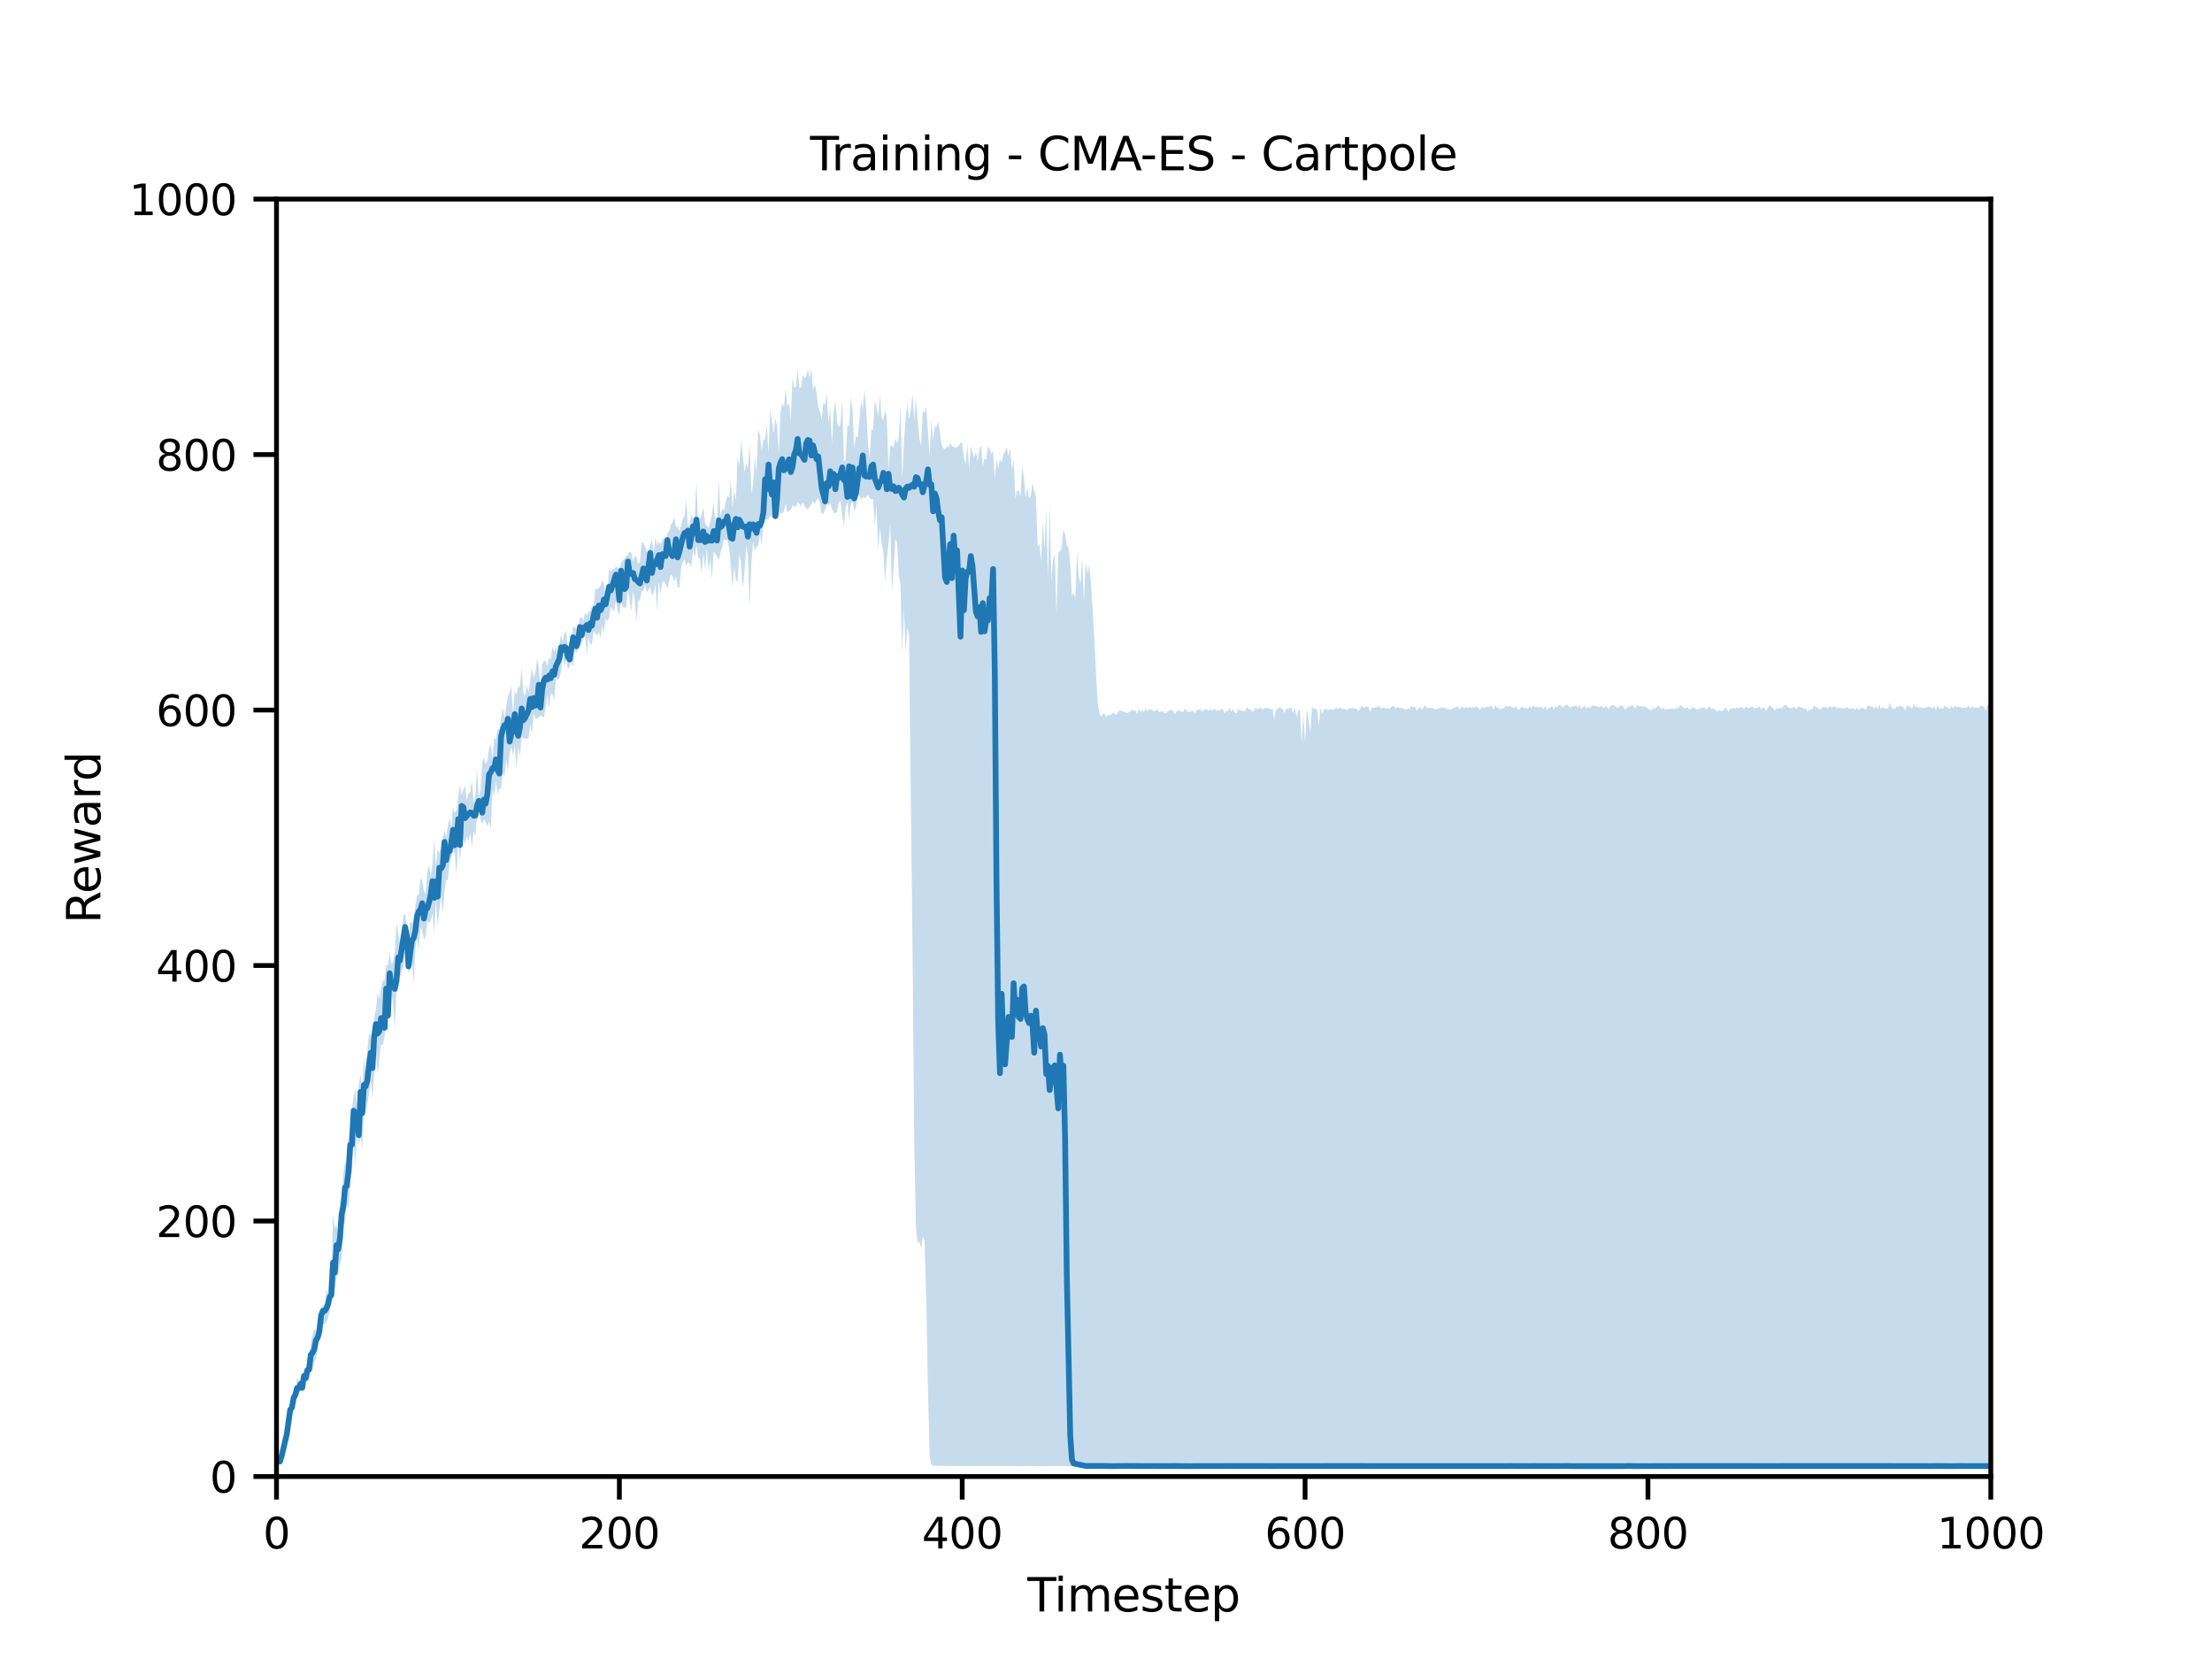 <?xml version="1.0" encoding="utf-8" standalone="no"?>
<!DOCTYPE svg PUBLIC "-//W3C//DTD SVG 1.1//EN"
  "http://www.w3.org/Graphics/SVG/1.1/DTD/svg11.dtd">
<svg height="345.6pt" version="1.1" viewBox="0 0 460.8 345.6" width="460.8pt" xmlns="http://www.w3.org/2000/svg" xmlns:xlink="http://www.w3.org/1999/xlink">
 <defs>
  <style type="text/css">*{stroke-linecap:butt;stroke-linejoin:round;}</style>
 </defs>
 <g id="figure_1">
  <g id="patch_1">
   <path d="M 0 345.6 
L 460.8 345.6 
L 460.8 0 
L 0 0 
z
" style="fill:#ffffff;"/>
  </g>
  <g id="axes_1">
   <g id="patch_2">
    <path d="M 57.6 307.584 
L 414.72 307.584 
L 414.72 41.472 
L 57.6 41.472 
z
" style="fill:#ffffff;"/>
   </g>
   <g id="PolyCollection_1">
    <path clip-path="url(#p437e5eb674)" d="M 57.957 303.57 
L 57.957 304.437 
L 58.314 305.007 
L 58.671 304.496 
L 59.028 303.437 
L 59.386 302.334 
L 59.743 300.31 
L 60.1 297.063 
L 60.457 294.779 
L 60.814 293.924 
L 61.171 293.222 
L 61.528 291.17 
L 61.885 291.42 
L 62.243 290.376 
L 62.6 289.713 
L 62.957 289.222 
L 63.314 289.191 
L 63.671 287.633 
L 64.028 286.775 
L 64.385 287.956 
L 64.742 284.911 
L 65.1 285.496 
L 65.457 283.603 
L 65.814 283.296 
L 66.171 280.795 
L 66.528 279.427 
L 66.885 276.056 
L 67.242 275.958 
L 67.599 275.825 
L 67.956 275.58 
L 68.314 274.657 
L 68.671 273.094 
L 69.028 271.547 
L 69.385 264.729 
L 69.742 268.722 
L 70.099 266.089 
L 70.456 265.466 
L 70.813 263.299 
L 71.171 262.185 
L 71.528 255.535 
L 71.885 254.319 
L 72.242 250.633 
L 72.599 252.04 
L 72.956 245.402 
L 73.313 244.179 
L 73.67 237.153 
L 74.028 242.81 
L 74.385 236.145 
L 74.742 238.536 
L 75.099 236.802 
L 75.456 239.224 
L 75.813 231.533 
L 76.17 231.804 
L 76.527 229.887 
L 76.884 227.746 
L 77.242 225.073 
L 77.599 228.848 
L 77.956 223.872 
L 78.313 219.292 
L 78.67 223.746 
L 79.027 220.816 
L 79.384 217.539 
L 79.741 217.685 
L 80.099 216.021 
L 80.456 213.4 
L 80.813 215.491 
L 81.17 206.227 
L 81.527 206.299 
L 81.884 209.14 
L 82.241 214.267 
L 82.598 206.199 
L 82.956 200.444 
L 83.313 203.985 
L 83.67 202.248 
L 84.027 201.528 
L 84.384 197.537 
L 84.741 199.529 
L 85.098 202.604 
L 85.455 201.885 
L 85.812 200.135 
L 86.17 204.999 
L 86.527 197.638 
L 86.884 195.383 
L 87.241 197.9 
L 87.598 193.103 
L 87.955 194.01 
L 88.312 195.803 
L 88.669 194.977 
L 89.027 191.864 
L 89.384 192.326 
L 89.741 191.845 
L 90.098 190.274 
L 90.455 194.428 
L 90.812 187.502 
L 91.169 192.989 
L 91.526 189.65 
L 91.884 186.732 
L 92.241 190.261 
L 92.598 185.461 
L 92.955 183.389 
L 93.312 183.234 
L 93.669 179.764 
L 94.026 178.688 
L 94.383 177.14 
L 94.74 177.866 
L 95.098 182.375 
L 95.455 175.053 
L 95.812 179.342 
L 96.169 175.796 
L 96.526 174.766 
L 96.883 175.727 
L 97.24 174.128 
L 97.597 175.308 
L 97.955 173.482 
L 98.312 176.476 
L 98.669 173.09 
L 99.026 174.267 
L 99.383 169.775 
L 99.74 168.061 
L 100.097 170.74 
L 100.454 171.699 
L 100.812 170.635 
L 101.169 171.281 
L 101.526 172.142 
L 101.883 170.998 
L 102.24 172.768 
L 102.597 164.457 
L 102.954 165.833 
L 103.311 162.826 
L 103.668 165.482 
L 104.026 164.281 
L 104.383 164.361 
L 104.74 161.027 
L 105.097 161.737 
L 105.454 158.362 
L 105.811 160.608 
L 106.168 156.869 
L 106.525 155.476 
L 106.883 157.447 
L 107.24 155.145 
L 107.597 160.202 
L 107.954 155.443 
L 108.311 157.561 
L 108.668 153.305 
L 109.025 153.939 
L 109.382 153.749 
L 109.74 153.99 
L 110.097 153.729 
L 110.454 150.901 
L 110.811 153.021 
L 111.168 148.516 
L 111.525 149.792 
L 111.882 149.724 
L 112.239 149.402 
L 112.596 149.072 
L 112.954 149.249 
L 113.311 149.505 
L 113.668 147.344 
L 114.025 144.687 
L 114.382 147.712 
L 114.739 144.373 
L 115.096 144.71 
L 115.453 145.908 
L 115.811 141.124 
L 116.168 141.673 
L 116.525 141.278 
L 116.882 139.856 
L 117.239 136.349 
L 117.596 139.022 
L 117.953 137.35 
L 118.31 139.319 
L 118.668 138.834 
L 119.025 137.429 
L 119.382 138.959 
L 119.739 135.471 
L 120.096 135.942 
L 120.453 134.853 
L 120.81 134.678 
L 121.167 134.096 
L 121.524 132.802 
L 121.882 132.49 
L 122.239 136.623 
L 122.596 132.629 
L 122.953 134.444 
L 123.31 134.03 
L 123.667 131.552 
L 124.024 131.882 
L 124.381 132.476 
L 124.739 131.563 
L 125.096 132.937 
L 125.453 130.131 
L 125.81 131.912 
L 126.167 128.84 
L 126.524 129.414 
L 126.881 128.683 
L 127.238 126.397 
L 127.596 126.869 
L 127.953 127.412 
L 128.31 124.931 
L 128.667 127.241 
L 129.024 128.095 
L 129.381 125.434 
L 129.738 126.445 
L 130.095 126.609 
L 130.452 126.513 
L 130.81 122.546 
L 131.167 125.103 
L 131.524 127.309 
L 131.881 123.063 
L 132.238 125.075 
L 132.595 129.33 
L 132.952 125.121 
L 133.309 125.086 
L 133.667 123.178 
L 134.024 123.006 
L 134.381 121.803 
L 134.738 123.45 
L 135.095 122.872 
L 135.452 122.278 
L 135.809 124.052 
L 136.166 123.542 
L 136.524 121.747 
L 136.881 127.316 
L 137.238 121.117 
L 137.595 123.765 
L 137.952 121.435 
L 138.309 120.998 
L 138.666 121.637 
L 139.023 122.703 
L 139.38 121.066 
L 139.738 119.663 
L 140.095 120.023 
L 140.452 121.22 
L 140.809 120.032 
L 141.166 122.218 
L 141.523 122.504 
L 141.88 118.449 
L 142.237 117.053 
L 142.595 116.426 
L 142.952 117.881 
L 143.309 117.073 
L 143.666 117.392 
L 144.023 118.113 
L 144.38 114.3 
L 144.737 116.214 
L 145.094 113.582 
L 145.452 116.184 
L 145.809 116.446 
L 146.166 119.487 
L 146.523 115.105 
L 146.88 118.657 
L 147.237 114.339 
L 147.594 118.918 
L 147.951 116.393 
L 148.308 120.657 
L 148.666 114.888 
L 149.023 115.351 
L 149.38 115.991 
L 149.737 116.69 
L 150.094 115.23 
L 150.451 113.915 
L 150.808 112.288 
L 151.165 112.587 
L 151.523 112.358 
L 151.88 114.173 
L 152.237 117.68 
L 152.594 122.368 
L 152.951 117.892 
L 153.308 120.853 
L 153.665 121.078 
L 154.022 115.325 
L 154.38 117.256 
L 154.737 122.68 
L 155.094 118.978 
L 155.451 113.561 
L 155.808 115.959 
L 156.165 126.35 
L 156.522 117.376 
L 156.879 112.734 
L 157.236 114.769 
L 157.594 113.806 
L 157.951 113.861 
L 158.308 111.069 
L 158.665 113.793 
L 159.022 108.196 
L 159.379 108.35 
L 159.736 108.208 
L 160.093 108.12 
L 160.451 107.387 
L 160.808 107.785 
L 161.165 107.589 
L 161.522 108.305 
L 161.879 106.688 
L 162.236 107.477 
L 162.593 106.661 
L 162.95 107.066 
L 163.308 106.456 
L 163.665 104.805 
L 164.022 106.697 
L 164.379 106.492 
L 164.736 106.164 
L 165.093 105.44 
L 165.45 105.225 
L 165.807 105.755 
L 166.164 104.621 
L 166.522 104.92 
L 166.879 105.451 
L 167.236 104.607 
L 167.593 105.359 
L 167.95 105.912 
L 168.307 106.157 
L 168.664 105.519 
L 169.021 104.938 
L 169.379 104.279 
L 169.736 105.068 
L 170.093 104.162 
L 170.45 103.763 
L 170.807 104.869 
L 171.164 107.155 
L 171.521 106.93 
L 171.878 106.222 
L 172.236 104.922 
L 172.593 105.318 
L 172.95 104.813 
L 173.307 106.048 
L 173.664 106.606 
L 174.021 106.973 
L 174.378 106.599 
L 174.735 104.673 
L 175.092 104.376 
L 175.45 107.393 
L 175.807 109.607 
L 176.164 105.739 
L 176.521 104.571 
L 176.878 108.313 
L 177.235 105.085 
L 177.592 104.396 
L 177.949 106.421 
L 178.307 105.815 
L 178.664 103.577 
L 179.021 103.147 
L 179.378 104.079 
L 179.735 103.468 
L 180.092 103.796 
L 180.449 103.487 
L 180.806 103.094 
L 181.164 103.682 
L 181.521 104.036 
L 181.878 103.958 
L 182.235 109.313 
L 182.592 105.308 
L 182.949 114.638 
L 183.306 109.911 
L 183.663 113.239 
L 184.02 114.957 
L 184.378 121.189 
L 184.735 116.249 
L 185.092 113.372 
L 185.449 109.071 
L 185.806 123.156 
L 186.163 118.132 
L 186.52 112.244 
L 186.877 113.049 
L 187.235 119.626 
L 187.592 121.759 
L 187.949 136.115 
L 188.306 126.788 
L 188.663 136.097 
L 189.02 130.507 
L 189.377 132.564 
L 189.734 165.986 
L 190.092 197.257 
L 190.449 237.678 
L 190.806 255.62 
L 191.163 258.973 
L 191.52 258.536 
L 191.877 260.088 
L 192.234 257.649 
L 192.591 258.367 
L 192.948 270.084 
L 193.306 289.307 
L 193.663 303.441 
L 194.02 305.11 
L 194.377 305.396 
L 194.734 305.385 
L 195.091 305.409 
L 195.448 305.326 
L 195.805 305.38 
L 196.163 305.377 
L 196.52 305.379 
L 196.877 305.378 
L 197.234 305.405 
L 197.591 305.367 
L 197.948 305.401 
L 198.305 305.393 
L 198.662 305.405 
L 199.02 305.405 
L 199.377 305.422 
L 199.734 305.418 
L 200.091 305.393 
L 200.448 305.428 
L 200.805 305.385 
L 201.162 305.391 
L 201.519 305.402 
L 201.876 305.399 
L 202.234 305.397 
L 202.591 305.391 
L 202.948 305.412 
L 203.305 305.419 
L 203.662 305.396 
L 204.019 305.413 
L 204.376 305.407 
L 204.733 305.401 
L 205.091 305.391 
L 205.448 305.43 
L 205.805 305.392 
L 206.162 305.402 
L 206.519 305.414 
L 206.876 305.408 
L 207.233 305.402 
L 207.59 305.391 
L 207.948 305.401 
L 208.305 305.39 
L 208.662 305.424 
L 209.019 305.404 
L 209.376 305.388 
L 209.733 305.405 
L 210.09 305.405 
L 210.447 305.397 
L 210.804 305.395 
L 211.162 305.395 
L 211.519 305.431 
L 211.876 305.398 
L 212.233 305.409 
L 212.59 305.401 
L 212.947 305.457 
L 213.304 305.41 
L 213.661 305.411 
L 214.019 305.414 
L 214.376 305.403 
L 214.733 305.402 
L 215.09 305.401 
L 215.447 305.415 
L 215.804 305.428 
L 216.161 305.426 
L 216.518 305.436 
L 216.876 305.424 
L 217.233 305.441 
L 217.59 305.419 
L 217.947 305.398 
L 218.304 305.409 
L 218.661 305.425 
L 219.018 305.396 
L 219.375 305.407 
L 219.732 305.417 
L 220.09 305.414 
L 220.447 305.409 
L 220.804 305.373 
L 221.161 305.423 
L 221.518 305.424 
L 221.875 305.41 
L 222.232 305.405 
L 222.589 305.43 
L 222.947 305.411 
L 223.304 305.409 
L 223.661 305.393 
L 224.018 305.419 
L 224.375 305.417 
L 224.732 305.399 
L 225.089 305.405 
L 225.446 305.411 
L 225.804 305.436 
L 226.161 305.397 
L 226.518 305.426 
L 226.875 305.417 
L 227.232 305.409 
L 227.589 305.428 
L 227.946 305.412 
L 228.303 305.422 
L 228.66 305.412 
L 229.018 305.422 
L 229.375 305.406 
L 229.732 305.394 
L 230.089 305.417 
L 230.446 305.427 
L 230.803 305.42 
L 231.16 305.451 
L 231.517 305.438 
L 231.875 305.425 
L 232.232 305.407 
L 232.589 305.438 
L 232.946 305.446 
L 233.303 305.426 
L 233.66 305.407 
L 234.017 305.405 
L 234.374 305.398 
L 234.732 305.419 
L 235.089 305.435 
L 235.446 305.412 
L 235.803 305.412 
L 236.16 305.433 
L 236.517 305.413 
L 236.874 305.415 
L 237.231 305.409 
L 237.588 305.456 
L 237.946 305.436 
L 238.303 305.417 
L 238.66 305.421 
L 239.017 305.423 
L 239.374 305.414 
L 239.731 305.417 
L 240.088 305.413 
L 240.445 305.421 
L 240.803 305.423 
L 241.16 305.432 
L 241.517 305.44 
L 241.874 305.434 
L 242.231 305.434 
L 242.588 305.422 
L 242.945 305.419 
L 243.302 305.395 
L 243.66 305.417 
L 244.017 305.421 
L 244.374 305.411 
L 244.731 305.411 
L 245.088 305.426 
L 245.445 305.431 
L 245.802 305.436 
L 246.159 305.413 
L 246.516 305.439 
L 246.874 305.424 
L 247.231 305.423 
L 247.588 305.402 
L 247.945 305.448 
L 248.302 305.43 
L 248.659 305.454 
L 249.016 305.422 
L 249.373 305.416 
L 249.731 305.436 
L 250.088 305.43 
L 250.445 305.408 
L 250.802 305.434 
L 251.159 305.42 
L 251.516 305.428 
L 251.873 305.406 
L 252.23 305.415 
L 252.588 305.423 
L 252.945 305.416 
L 253.302 305.409 
L 253.659 305.426 
L 254.016 305.432 
L 254.373 305.407 
L 254.73 305.43 
L 255.087 305.44 
L 255.444 305.412 
L 255.802 305.44 
L 256.159 305.464 
L 256.516 305.413 
L 256.873 305.43 
L 257.23 305.423 
L 257.587 305.414 
L 257.944 305.41 
L 258.301 305.411 
L 258.659 305.42 
L 259.016 305.399 
L 259.373 305.425 
L 259.73 305.417 
L 260.087 305.426 
L 260.444 305.421 
L 260.801 305.413 
L 261.158 305.425 
L 261.516 305.407 
L 261.873 305.432 
L 262.23 305.412 
L 262.587 305.425 
L 262.944 305.432 
L 263.301 305.417 
L 263.658 305.434 
L 264.015 305.417 
L 264.372 305.415 
L 264.73 305.411 
L 265.087 305.398 
L 265.444 305.419 
L 265.801 305.431 
L 266.158 305.415 
L 266.515 305.434 
L 266.872 305.429 
L 267.229 305.432 
L 267.587 305.442 
L 267.944 305.419 
L 268.301 305.424 
L 268.658 305.42 
L 269.015 305.423 
L 269.372 305.427 
L 269.729 305.425 
L 270.086 305.419 
L 270.444 305.428 
L 270.801 305.437 
L 271.158 305.415 
L 271.515 305.414 
L 271.872 305.426 
L 272.229 305.424 
L 272.586 305.448 
L 272.943 305.42 
L 273.3 305.427 
L 273.658 305.427 
L 274.015 305.434 
L 274.372 305.413 
L 274.729 305.453 
L 275.086 305.419 
L 275.443 305.426 
L 275.8 305.431 
L 276.157 305.428 
L 276.515 305.431 
L 276.872 305.425 
L 277.229 305.412 
L 277.586 305.423 
L 277.943 305.419 
L 278.3 305.428 
L 278.657 305.45 
L 279.014 305.429 
L 279.372 305.441 
L 279.729 305.407 
L 280.086 305.422 
L 280.443 305.428 
L 280.8 305.414 
L 281.157 305.415 
L 281.514 305.413 
L 281.871 305.421 
L 282.228 305.436 
L 282.586 305.409 
L 282.943 305.417 
L 283.3 305.43 
L 283.657 305.422 
L 284.014 305.435 
L 284.371 305.435 
L 284.728 305.455 
L 285.085 305.415 
L 285.443 305.425 
L 285.8 305.438 
L 286.157 305.425 
L 286.514 305.42 
L 286.871 305.428 
L 287.228 305.438 
L 287.585 305.411 
L 287.942 305.43 
L 288.3 305.415 
L 288.657 305.415 
L 289.014 305.44 
L 289.371 305.419 
L 289.728 305.428 
L 290.085 305.433 
L 290.442 305.43 
L 290.799 305.417 
L 291.156 305.431 
L 291.514 305.428 
L 291.871 305.427 
L 292.228 305.44 
L 292.585 305.427 
L 292.942 305.427 
L 293.299 305.399 
L 293.656 305.405 
L 294.013 305.434 
L 294.371 305.415 
L 294.728 305.436 
L 295.085 305.438 
L 295.442 305.434 
L 295.799 305.42 
L 296.156 305.41 
L 296.513 305.43 
L 296.87 305.436 
L 297.228 305.428 
L 297.585 305.417 
L 297.942 305.434 
L 298.299 305.425 
L 298.656 305.417 
L 299.013 305.423 
L 299.37 305.432 
L 299.727 305.43 
L 300.084 305.426 
L 300.442 305.423 
L 300.799 305.43 
L 301.156 305.436 
L 301.513 305.417 
L 301.87 305.442 
L 302.227 305.411 
L 302.584 305.415 
L 302.941 305.426 
L 303.299 305.436 
L 303.656 305.425 
L 304.013 305.418 
L 304.37 305.42 
L 304.727 305.422 
L 305.084 305.413 
L 305.441 305.433 
L 305.798 305.412 
L 306.156 305.417 
L 306.513 305.433 
L 306.87 305.415 
L 307.227 305.433 
L 307.584 305.411 
L 307.941 305.436 
L 308.298 305.419 
L 308.655 305.43 
L 309.012 305.423 
L 309.37 305.424 
L 309.727 305.436 
L 310.084 305.43 
L 310.441 305.428 
L 310.798 305.428 
L 311.155 305.434 
L 311.512 305.423 
L 311.869 305.44 
L 312.227 305.415 
L 312.584 305.421 
L 312.941 305.412 
L 313.298 305.44 
L 313.655 305.415 
L 314.012 305.415 
L 314.369 305.427 
L 314.726 305.401 
L 315.084 305.44 
L 315.441 305.433 
L 315.798 305.415 
L 316.155 305.421 
L 316.512 305.418 
L 316.869 305.399 
L 317.226 305.415 
L 317.583 305.437 
L 317.94 305.426 
L 318.298 305.438 
L 318.655 305.417 
L 319.012 305.421 
L 319.369 305.417 
L 319.726 305.409 
L 320.083 305.409 
L 320.44 305.419 
L 320.797 305.428 
L 321.155 305.418 
L 321.512 305.433 
L 321.869 305.409 
L 322.226 305.423 
L 322.583 305.441 
L 322.94 305.424 
L 323.297 305.43 
L 323.654 305.414 
L 324.012 305.431 
L 324.369 305.415 
L 324.726 305.424 
L 325.083 305.423 
L 325.44 305.414 
L 325.797 305.417 
L 326.154 305.436 
L 326.511 305.407 
L 326.868 305.429 
L 327.226 305.414 
L 327.583 305.436 
L 327.94 305.424 
L 328.297 305.437 
L 328.654 305.423 
L 329.011 305.409 
L 329.368 305.437 
L 329.725 305.44 
L 330.083 305.423 
L 330.44 305.427 
L 330.797 305.418 
L 331.154 305.408 
L 331.511 305.428 
L 331.868 305.441 
L 332.225 305.412 
L 332.582 305.427 
L 332.94 305.425 
L 333.297 305.423 
L 333.654 305.442 
L 334.011 305.419 
L 334.368 305.425 
L 334.725 305.454 
L 335.082 305.419 
L 335.439 305.426 
L 335.796 305.43 
L 336.154 305.428 
L 336.511 305.417 
L 336.868 305.423 
L 337.225 305.422 
L 337.582 305.43 
L 337.939 305.438 
L 338.296 305.423 
L 338.653 305.402 
L 339.011 305.431 
L 339.368 305.415 
L 339.725 305.431 
L 340.082 305.427 
L 340.439 305.428 
L 340.796 305.418 
L 341.153 305.425 
L 341.51 305.421 
L 341.868 305.437 
L 342.225 305.425 
L 342.582 305.427 
L 342.939 305.419 
L 343.296 305.43 
L 343.653 305.413 
L 344.01 305.428 
L 344.367 305.42 
L 344.724 305.423 
L 345.082 305.448 
L 345.439 305.417 
L 345.796 305.412 
L 346.153 305.415 
L 346.51 305.405 
L 346.867 305.434 
L 347.224 305.419 
L 347.581 305.423 
L 347.939 305.426 
L 348.296 305.43 
L 348.653 305.428 
L 349.01 305.439 
L 349.367 305.426 
L 349.724 305.419 
L 350.081 305.406 
L 350.438 305.413 
L 350.796 305.415 
L 351.153 305.407 
L 351.51 305.424 
L 351.867 305.428 
L 352.224 305.409 
L 352.581 305.434 
L 352.938 305.42 
L 353.295 305.43 
L 353.652 305.413 
L 354.01 305.418 
L 354.367 305.415 
L 354.724 305.422 
L 355.081 305.433 
L 355.438 305.421 
L 355.795 305.425 
L 356.152 305.417 
L 356.509 305.411 
L 356.867 305.416 
L 357.224 305.425 
L 357.581 305.424 
L 357.938 305.432 
L 358.295 305.426 
L 358.652 305.415 
L 359.009 305.43 
L 359.366 305.412 
L 359.724 305.413 
L 360.081 305.43 
L 360.438 305.415 
L 360.795 305.419 
L 361.152 305.432 
L 361.509 305.428 
L 361.866 305.416 
L 362.223 305.421 
L 362.58 305.404 
L 362.938 305.443 
L 363.295 305.411 
L 363.652 305.412 
L 364.009 305.41 
L 364.366 305.409 
L 364.723 305.436 
L 365.08 305.421 
L 365.437 305.44 
L 365.795 305.421 
L 366.152 305.419 
L 366.509 305.413 
L 366.866 305.427 
L 367.223 305.415 
L 367.58 305.411 
L 367.937 305.419 
L 368.294 305.413 
L 368.652 305.43 
L 369.009 305.429 
L 369.366 305.419 
L 369.723 305.417 
L 370.08 305.426 
L 370.437 305.436 
L 370.794 305.43 
L 371.151 305.415 
L 371.508 305.425 
L 371.866 305.422 
L 372.223 305.417 
L 372.58 305.417 
L 372.937 305.442 
L 373.294 305.425 
L 373.651 305.399 
L 374.008 305.415 
L 374.365 305.434 
L 374.723 305.409 
L 375.08 305.411 
L 375.437 305.424 
L 375.794 305.436 
L 376.151 305.439 
L 376.508 305.428 
L 376.865 305.413 
L 377.222 305.438 
L 377.58 305.429 
L 377.937 305.422 
L 378.294 305.425 
L 378.651 305.422 
L 379.008 305.426 
L 379.365 305.419 
L 379.722 305.434 
L 380.079 305.424 
L 380.436 305.428 
L 380.794 305.432 
L 381.151 305.423 
L 381.508 305.423 
L 381.865 305.426 
L 382.222 305.425 
L 382.579 305.409 
L 382.936 305.406 
L 383.293 305.446 
L 383.651 305.404 
L 384.008 305.427 
L 384.365 305.436 
L 384.722 305.415 
L 385.079 305.44 
L 385.436 305.429 
L 385.793 305.425 
L 386.15 305.409 
L 386.508 305.433 
L 386.865 305.446 
L 387.222 305.421 
L 387.579 305.418 
L 387.936 305.426 
L 388.293 305.425 
L 388.65 305.425 
L 389.007 305.426 
L 389.364 305.426 
L 389.722 305.438 
L 390.079 305.404 
L 390.436 305.425 
L 390.793 305.432 
L 391.15 305.419 
L 391.507 305.419 
L 391.864 305.427 
L 392.221 305.425 
L 392.579 305.421 
L 392.936 305.418 
L 393.293 305.411 
L 393.65 305.414 
L 394.007 305.439 
L 394.364 305.444 
L 394.721 305.423 
L 395.078 305.427 
L 395.436 305.426 
L 395.793 305.43 
L 396.15 305.428 
L 396.507 305.417 
L 396.864 305.425 
L 397.221 305.428 
L 397.578 305.445 
L 397.935 305.414 
L 398.292 305.415 
L 398.65 305.407 
L 399.007 305.42 
L 399.364 305.43 
L 399.721 305.425 
L 400.078 305.412 
L 400.435 305.43 
L 400.792 305.422 
L 401.149 305.407 
L 401.507 305.437 
L 401.864 305.427 
L 402.221 305.413 
L 402.578 305.411 
L 402.935 305.414 
L 403.292 305.428 
L 403.649 305.436 
L 404.006 305.417 
L 404.364 305.417 
L 404.721 305.423 
L 405.078 305.427 
L 405.435 305.425 
L 405.792 305.433 
L 406.149 305.435 
L 406.506 305.428 
L 406.863 305.41 
L 407.22 305.426 
L 407.578 305.436 
L 407.935 305.43 
L 408.292 305.421 
L 408.649 305.417 
L 409.006 305.439 
L 409.363 305.446 
L 409.72 305.444 
L 410.077 305.423 
L 410.435 305.405 
L 410.792 305.419 
L 411.149 305.41 
L 411.506 305.44 
L 411.863 305.428 
L 412.22 305.412 
L 412.577 305.423 
L 412.934 305.413 
L 413.292 305.428 
L 413.649 305.432 
L 414.006 305.423 
L 414.363 305.423 
L 414.72 305.416 
L 414.72 147.055 
L 414.72 147.055 
L 414.363 146.697 
L 414.006 146.8 
L 413.649 148.055 
L 413.292 147.224 
L 412.934 147.028 
L 412.577 146.974 
L 412.22 147.536 
L 411.863 147.429 
L 411.506 147.384 
L 411.149 147.366 
L 410.792 147.193 
L 410.435 147.544 
L 410.077 147.018 
L 409.72 147.35 
L 409.363 147.461 
L 409.006 147.474 
L 408.649 147.486 
L 408.292 147.301 
L 407.935 147.226 
L 407.578 147.325 
L 407.22 147.055 
L 406.863 147.508 
L 406.506 146.951 
L 406.149 147.709 
L 405.792 147.393 
L 405.435 147.283 
L 405.078 147.019 
L 404.721 147.665 
L 404.364 147.544 
L 404.006 147.583 
L 403.649 146.937 
L 403.292 147.921 
L 402.935 147.053 
L 402.578 147.622 
L 402.221 147.388 
L 401.864 147.159 
L 401.507 147.358 
L 401.149 147.364 
L 400.792 147.514 
L 400.435 147.444 
L 400.078 147.348 
L 399.721 147.389 
L 399.364 147.198 
L 399.007 147.235 
L 398.65 146.671 
L 398.292 147.724 
L 397.935 147.199 
L 397.578 147.22 
L 397.221 146.852 
L 396.864 148.009 
L 396.507 147.345 
L 396.15 147.2 
L 395.793 146.973 
L 395.436 147.282 
L 395.078 147.223 
L 394.721 147.673 
L 394.364 147.664 
L 394.007 147.339 
L 393.65 146.435 
L 393.293 147.64 
L 392.936 147.581 
L 392.579 147.573 
L 392.221 147.282 
L 391.864 147.709 
L 391.507 146.829 
L 391.15 147.764 
L 390.793 147.156 
L 390.436 147.707 
L 390.079 147.161 
L 389.722 147.216 
L 389.364 146.993 
L 389.007 147.057 
L 388.65 147.864 
L 388.293 147.642 
L 387.936 147.358 
L 387.579 147.522 
L 387.222 147.916 
L 386.865 147.353 
L 386.508 147.805 
L 386.15 147.655 
L 385.793 147.391 
L 385.436 147.794 
L 385.079 147.504 
L 384.722 147.381 
L 384.365 147.424 
L 384.008 147.71 
L 383.651 147.478 
L 383.293 147.474 
L 382.936 147.395 
L 382.579 147.486 
L 382.222 147.083 
L 381.865 147.252 
L 381.508 147.42 
L 381.151 147.002 
L 380.794 147.532 
L 380.436 147.387 
L 380.079 147.193 
L 379.722 147.225 
L 379.365 147.703 
L 379.008 147.793 
L 378.651 147.418 
L 378.294 147.335 
L 377.937 146.848 
L 377.58 147.691 
L 377.222 147.786 
L 376.865 147.895 
L 376.508 148.217 
L 376.151 147.474 
L 375.794 147.728 
L 375.437 147.373 
L 375.08 147.373 
L 374.723 147.052 
L 374.365 147.614 
L 374.008 147.617 
L 373.651 147.242 
L 373.294 147.46 
L 372.937 147.545 
L 372.58 147.373 
L 372.223 147.042 
L 371.866 146.844 
L 371.508 147.149 
L 371.151 147.606 
L 370.794 147.456 
L 370.437 147.548 
L 370.08 147.528 
L 369.723 148.009 
L 369.366 147.486 
L 369.009 147.252 
L 368.652 146.93 
L 368.294 147.419 
L 367.937 148.118 
L 367.58 147.573 
L 367.223 147.367 
L 366.866 147.77 
L 366.509 147.065 
L 366.152 147.455 
L 365.795 147.476 
L 365.437 147.54 
L 365.08 147.11 
L 364.723 147.283 
L 364.366 147.546 
L 364.009 147.424 
L 363.652 147.23 
L 363.295 147.729 
L 362.938 147.36 
L 362.58 147.253 
L 362.223 147.544 
L 361.866 147.369 
L 361.509 147.689 
L 361.152 147.423 
L 360.795 147.583 
L 360.438 147.712 
L 360.081 148.256 
L 359.724 147.675 
L 359.366 147.398 
L 359.009 147.927 
L 358.652 148.201 
L 358.295 147.943 
L 357.938 148.065 
L 357.581 148.16 
L 357.224 147.768 
L 356.867 147.497 
L 356.509 147.836 
L 356.152 147.036 
L 355.795 147.454 
L 355.438 147.802 
L 355.081 147.428 
L 354.724 147.361 
L 354.367 147.55 
L 354.01 147.574 
L 353.652 147.794 
L 353.295 147.737 
L 352.938 147.451 
L 352.581 147.283 
L 352.224 147.743 
L 351.867 147.748 
L 351.51 147.353 
L 351.153 147.508 
L 350.796 147.566 
L 350.438 147.265 
L 350.081 146.831 
L 349.724 147.444 
L 349.367 147.469 
L 349.01 147.615 
L 348.653 147.652 
L 348.296 147.613 
L 347.939 147.631 
L 347.581 147.808 
L 347.224 147.631 
L 346.867 147.884 
L 346.51 147.355 
L 346.153 147.81 
L 345.796 147.319 
L 345.439 146.993 
L 345.082 147.331 
L 344.724 147.668 
L 344.367 147.439 
L 344.01 148.025 
L 343.653 147.888 
L 343.296 147.537 
L 342.939 147.314 
L 342.582 147.206 
L 342.225 147.148 
L 341.868 147.15 
L 341.51 147.161 
L 341.153 146.772 
L 340.796 147.499 
L 340.439 147.363 
L 340.082 146.898 
L 339.725 147.031 
L 339.368 147.31 
L 339.011 147.335 
L 338.653 147.888 
L 338.296 147.531 
L 337.939 146.941 
L 337.582 147.008 
L 337.225 147.286 
L 336.868 147.487 
L 336.511 147.121 
L 336.154 146.939 
L 335.796 146.879 
L 335.439 147.12 
L 335.082 147.814 
L 334.725 147.17 
L 334.368 147.248 
L 334.011 147.477 
L 333.654 147.055 
L 333.297 147.218 
L 332.94 147.295 
L 332.582 147.024 
L 332.225 147.112 
L 331.868 146.922 
L 331.511 147.275 
L 331.154 147.56 
L 330.797 147.226 
L 330.44 147.603 
L 330.083 146.974 
L 329.725 147.395 
L 329.368 147.714 
L 329.011 146.839 
L 328.654 147.484 
L 328.297 146.903 
L 327.94 147.18 
L 327.583 147.041 
L 327.226 147.367 
L 326.868 147.283 
L 326.511 146.826 
L 326.154 146.914 
L 325.797 147.257 
L 325.44 147.419 
L 325.083 146.885 
L 324.726 146.852 
L 324.369 147.322 
L 324.012 147.13 
L 323.654 147.826 
L 323.297 147.091 
L 322.94 147.412 
L 322.583 147.488 
L 322.226 147.922 
L 321.869 147.093 
L 321.512 147.72 
L 321.155 147.276 
L 320.797 147.258 
L 320.44 147.407 
L 320.083 147.226 
L 319.726 147.335 
L 319.369 146.915 
L 319.012 147.551 
L 318.655 147.086 
L 318.298 147.69 
L 317.94 147.408 
L 317.583 147.659 
L 317.226 147.196 
L 316.869 147.351 
L 316.512 147.794 
L 316.155 147.76 
L 315.798 147.099 
L 315.441 147.498 
L 315.084 147.371 
L 314.726 147.126 
L 314.369 147.005 
L 314.012 147.252 
L 313.655 147.005 
L 313.298 147.556 
L 312.941 147.496 
L 312.584 147.872 
L 312.227 147.5 
L 311.869 147.405 
L 311.512 146.985 
L 311.155 147.776 
L 310.798 147.18 
L 310.441 146.953 
L 310.084 147.45 
L 309.727 147.014 
L 309.37 147.57 
L 309.012 147.263 
L 308.655 147.43 
L 308.298 147.927 
L 307.941 147.43 
L 307.584 147.081 
L 307.227 147.482 
L 306.87 147.255 
L 306.513 147.56 
L 306.156 147.186 
L 305.798 147.593 
L 305.441 147.232 
L 305.084 147.611 
L 304.727 147.207 
L 304.37 147.38 
L 304.013 147.742 
L 303.656 147.061 
L 303.299 147.354 
L 302.941 147.421 
L 302.584 147.587 
L 302.227 147.86 
L 301.87 147.759 
L 301.513 147.711 
L 301.156 147.478 
L 300.799 147.347 
L 300.442 147.542 
L 300.084 147.341 
L 299.727 147.655 
L 299.37 147.618 
L 299.013 147.836 
L 298.656 147.592 
L 298.299 147.451 
L 297.942 147.527 
L 297.585 147.365 
L 297.228 147.486 
L 296.87 146.945 
L 296.513 147.448 
L 296.156 147.93 
L 295.799 147.211 
L 295.442 147.753 
L 295.085 147.966 
L 294.728 147.102 
L 294.371 147.44 
L 294.013 147.019 
L 293.656 147.757 
L 293.299 147.526 
L 292.942 147.866 
L 292.585 147.73 
L 292.228 147.587 
L 291.871 147.388 
L 291.514 147.471 
L 291.156 147.293 
L 290.799 147.569 
L 290.442 147.187 
L 290.085 147.031 
L 289.728 147.418 
L 289.371 147.669 
L 289.014 147.452 
L 288.657 147.616 
L 288.3 147.387 
L 287.942 147.485 
L 287.585 147.552 
L 287.228 146.932 
L 286.871 147.355 
L 286.514 147.384 
L 286.157 147.445 
L 285.8 147.348 
L 285.443 148.436 
L 285.085 147.321 
L 284.728 147.181 
L 284.371 147.313 
L 284.014 147.448 
L 283.657 147.001 
L 283.3 147.735 
L 282.943 148.139 
L 282.586 147.568 
L 282.228 147.676 
L 281.871 147.463 
L 281.514 147.572 
L 281.157 147.47 
L 280.8 147.806 
L 280.443 147.884 
L 280.086 147.644 
L 279.729 147.742 
L 279.372 147.522 
L 279.014 147.468 
L 278.657 147.7 
L 278.3 147.445 
L 277.943 147.774 
L 277.586 147.876 
L 277.229 147.688 
L 276.872 147.904 
L 276.515 147.987 
L 276.157 147.59 
L 275.8 147.868 
L 275.443 148.727 
L 275.086 147.482 
L 274.729 151.211 
L 274.372 147.878 
L 274.015 147.611 
L 273.658 147.598 
L 273.3 147.264 
L 272.943 152.737 
L 272.586 149.597 
L 272.229 147.776 
L 271.872 154.73 
L 271.515 148.784 
L 271.158 154.948 
L 270.801 147.8 
L 270.444 148.066 
L 270.086 149.414 
L 269.729 147.391 
L 269.372 148.591 
L 269.015 147.353 
L 268.658 147.455 
L 268.301 147.679 
L 267.944 147.609 
L 267.587 148.577 
L 267.229 147.708 
L 266.872 147.502 
L 266.515 147.277 
L 266.158 147.756 
L 265.801 147.836 
L 265.444 149.855 
L 265.087 147.628 
L 264.73 147.727 
L 264.372 147.642 
L 264.015 147.446 
L 263.658 147.494 
L 263.301 147.628 
L 262.944 147.882 
L 262.587 147.299 
L 262.23 147.662 
L 261.873 147.751 
L 261.516 147.363 
L 261.158 148.18 
L 260.801 148.139 
L 260.444 147.775 
L 260.087 147.693 
L 259.73 147.327 
L 259.373 148.2 
L 259.016 148.098 
L 258.659 147.964 
L 258.301 148.068 
L 257.944 147.647 
L 257.587 148.611 
L 257.23 148.466 
L 256.873 147.732 
L 256.516 148.196 
L 256.159 147.511 
L 255.802 148.114 
L 255.444 148.116 
L 255.087 148.612 
L 254.73 147.679 
L 254.373 147.78 
L 254.016 147.971 
L 253.659 148.054 
L 253.302 147.883 
L 252.945 147.659 
L 252.588 148.07 
L 252.23 147.731 
L 251.873 148.101 
L 251.516 147.814 
L 251.159 147.832 
L 250.802 147.734 
L 250.445 148.327 
L 250.088 147.649 
L 249.731 147.968 
L 249.373 147.758 
L 249.016 148.532 
L 248.659 148.256 
L 248.302 148.024 
L 247.945 148.294 
L 247.588 148.283 
L 247.231 148.186 
L 246.874 147.588 
L 246.516 148.267 
L 246.159 148.212 
L 245.802 148.168 
L 245.445 147.886 
L 245.088 148.325 
L 244.731 148.762 
L 244.374 148.134 
L 244.017 147.779 
L 243.66 148.066 
L 243.302 148.138 
L 242.945 148.577 
L 242.588 148.531 
L 242.231 148.198 
L 241.874 148.151 
L 241.517 148.39 
L 241.16 147.874 
L 240.803 147.956 
L 240.445 148.157 
L 240.088 148.05 
L 239.731 147.711 
L 239.374 147.738 
L 239.017 148.268 
L 238.66 147.54 
L 238.303 148.411 
L 237.946 147.961 
L 237.588 148.317 
L 237.231 147.711 
L 236.874 148.814 
L 236.517 147.944 
L 236.16 148.101 
L 235.803 147.788 
L 235.446 148.19 
L 235.089 148.377 
L 234.732 148.595 
L 234.374 148.257 
L 234.017 148.302 
L 233.66 148.148 
L 233.303 147.945 
L 232.946 148.313 
L 232.589 148.848 
L 232.232 148.747 
L 231.875 148.424 
L 231.517 148.83 
L 231.16 149.08 
L 230.803 148.876 
L 230.446 149.41 
L 230.089 148.659 
L 229.732 148.773 
L 229.375 149.253 
L 229.018 148.52 
L 228.66 146.345 
L 228.303 139.931 
L 227.946 132.719 
L 227.589 126.515 
L 227.232 120.739 
L 226.875 117.734 
L 226.518 119.513 
L 226.161 117.136 
L 225.804 125.188 
L 225.446 116.311 
L 225.089 121.57 
L 224.732 120.053 
L 224.375 114.952 
L 224.018 124.557 
L 223.661 123.603 
L 223.304 124.063 
L 222.947 117.564 
L 222.589 114.053 
L 222.232 113.595 
L 221.875 111.275 
L 221.518 110.338 
L 221.161 114.17 
L 220.804 114.842 
L 220.447 115.159 
L 220.09 128.253 
L 219.732 115.363 
L 219.375 116.603 
L 219.018 120.919 
L 218.661 104.999 
L 218.304 120.547 
L 217.947 105.956 
L 217.59 114.387 
L 217.233 108.62 
L 216.876 116.919 
L 216.518 113.292 
L 216.161 113.811 
L 215.804 103.525 
L 215.447 102.314 
L 215.09 100.655 
L 214.733 103.224 
L 214.376 103.7 
L 214.019 101.497 
L 213.661 103.684 
L 213.304 99.458 
L 212.947 97.095 
L 212.59 103.341 
L 212.233 102.209 
L 211.876 102.271 
L 211.519 103.816 
L 211.162 95.738 
L 210.804 97.971 
L 210.447 93.347 
L 210.09 95.004 
L 209.733 93.142 
L 209.376 93.946 
L 209.019 94.683 
L 208.662 96.358 
L 208.305 95.621 
L 207.948 97.535 
L 207.59 95.666 
L 207.233 99.733 
L 206.876 93.974 
L 206.519 94.638 
L 206.162 93.443 
L 205.805 93.072 
L 205.448 95.819 
L 205.091 95.412 
L 204.733 97.179 
L 204.376 92.858 
L 204.019 93.712 
L 203.662 96.153 
L 203.305 94.078 
L 202.948 95.332 
L 202.591 94.221 
L 202.234 92.987 
L 201.876 97.753 
L 201.519 92.287 
L 201.162 96.819 
L 200.805 95.276 
L 200.448 92.204 
L 200.091 92.222 
L 199.734 92.792 
L 199.377 93.146 
L 199.02 93.237 
L 198.662 93.164 
L 198.305 92.895 
L 197.948 92.365 
L 197.591 93.16 
L 197.234 93.089 
L 196.877 93.562 
L 196.52 93.402 
L 196.163 92.754 
L 195.805 90.123 
L 195.448 87.787 
L 195.091 88.954 
L 194.734 88.814 
L 194.377 91.742 
L 194.02 87.291 
L 193.663 95.028 
L 193.306 89.797 
L 192.948 84.75 
L 192.591 85.987 
L 192.234 85.516 
L 191.877 92.908 
L 191.52 91.299 
L 191.163 87.417 
L 190.806 82.856 
L 190.449 87.705 
L 190.092 82.113 
L 189.734 85.19 
L 189.377 87.34 
L 189.02 84.137 
L 188.663 86.938 
L 188.306 92.348 
L 187.949 99.717 
L 187.592 84.601 
L 187.235 91.071 
L 186.877 92.352 
L 186.52 91.267 
L 186.163 93.24 
L 185.806 92.911 
L 185.449 92.854 
L 185.092 97.822 
L 184.735 86.836 
L 184.378 85.355 
L 184.02 87.509 
L 183.663 87.082 
L 183.306 82.361 
L 182.949 86.712 
L 182.592 84.802 
L 182.235 83.499 
L 181.878 89.589 
L 181.521 89.463 
L 181.164 95.492 
L 180.806 92.19 
L 180.449 85.147 
L 180.092 81.139 
L 179.735 85.365 
L 179.378 83.504 
L 179.021 87.686 
L 178.664 91.22 
L 178.307 90.805 
L 177.949 93.364 
L 177.592 85.279 
L 177.235 82.737 
L 176.878 88.746 
L 176.521 88.602 
L 176.164 95.801 
L 175.807 96.295 
L 175.45 83.222 
L 175.092 88.408 
L 174.735 89.021 
L 174.378 87.898 
L 174.021 83.421 
L 173.664 85.84 
L 173.307 92.432 
L 172.95 84.864 
L 172.593 88.268 
L 172.236 81.944 
L 171.878 84.361 
L 171.521 83.881 
L 171.164 87.386 
L 170.807 85.661 
L 170.45 84.898 
L 170.093 81.652 
L 169.736 80.048 
L 169.379 81.295 
L 169.021 76.826 
L 168.664 78.732 
L 168.307 76.836 
L 167.95 78.412 
L 167.593 78.889 
L 167.236 78.065 
L 166.879 80.656 
L 166.522 80.845 
L 166.164 77.003 
L 165.807 80.555 
L 165.45 80.763 
L 165.093 78.741 
L 164.736 87.695 
L 164.379 83.985 
L 164.022 84.585 
L 163.665 80.926 
L 163.308 84.781 
L 162.95 83.969 
L 162.593 85.901 
L 162.236 94.481 
L 161.879 88.608 
L 161.522 87.208 
L 161.165 90.208 
L 160.808 87.796 
L 160.451 85.14 
L 160.093 94.34 
L 159.736 88.408 
L 159.379 91.55 
L 159.022 91.596 
L 158.665 93.971 
L 158.308 90.494 
L 157.951 89.529 
L 157.594 98.512 
L 157.236 95.059 
L 156.879 100.887 
L 156.522 102.891 
L 156.165 92.269 
L 155.808 97.509 
L 155.451 96.544 
L 155.094 98.359 
L 154.737 94.806 
L 154.38 91.883 
L 154.022 96.844 
L 153.665 95.337 
L 153.308 104.171 
L 152.951 102.082 
L 152.594 105.898 
L 152.237 100.041 
L 151.88 103.68 
L 151.523 103.311 
L 151.165 104.631 
L 150.808 106.27 
L 150.451 106.017 
L 150.094 107.385 
L 149.737 99.709 
L 149.38 108.926 
L 149.023 109.159 
L 148.666 104.73 
L 148.308 107.227 
L 147.951 108.756 
L 147.594 110.016 
L 147.237 109.488 
L 146.88 108.959 
L 146.523 105.627 
L 146.166 107.237 
L 145.809 108.141 
L 145.452 109.923 
L 145.094 100.343 
L 144.737 107.724 
L 144.38 107.966 
L 144.023 107.166 
L 143.666 109.214 
L 143.309 109.567 
L 142.952 104.011 
L 142.595 107.538 
L 142.237 108.119 
L 141.88 109.597 
L 141.523 110.613 
L 141.166 109.772 
L 140.809 109.722 
L 140.452 107.723 
L 140.095 108.852 
L 139.738 109.372 
L 139.38 110.619 
L 139.023 111.116 
L 138.666 113.137 
L 138.309 111.949 
L 137.952 112.57 
L 137.595 113.435 
L 137.238 112.793 
L 136.881 113.639 
L 136.524 111.978 
L 136.166 115.134 
L 135.809 112.335 
L 135.452 113.425 
L 135.095 114.882 
L 134.738 115.002 
L 134.381 113.858 
L 134.024 113.145 
L 133.667 112.97 
L 133.309 117.124 
L 132.952 117.398 
L 132.595 116.085 
L 132.238 115.821 
L 131.881 117.044 
L 131.524 115.154 
L 131.167 114.909 
L 130.81 115.49 
L 130.452 115.842 
L 130.095 116.396 
L 129.738 116.732 
L 129.381 117.31 
L 129.024 118.726 
L 128.667 118.221 
L 128.31 117.962 
L 127.953 118.642 
L 127.596 118.46 
L 127.238 119.016 
L 126.881 118.673 
L 126.524 122.821 
L 126.167 124.053 
L 125.81 121.737 
L 125.453 120.855 
L 125.096 121.99 
L 124.739 122.487 
L 124.381 122.779 
L 124.024 122.733 
L 123.667 125.976 
L 123.31 126.257 
L 122.953 127.404 
L 122.596 127.453 
L 122.239 128.219 
L 121.882 127.554 
L 121.524 129.378 
L 121.167 128.436 
L 120.81 128.809 
L 120.453 130.272 
L 120.096 130.967 
L 119.739 130.699 
L 119.382 130.532 
L 119.025 134.151 
L 118.668 133.827 
L 118.31 135.08 
L 117.953 131.345 
L 117.596 131.987 
L 117.239 133.531 
L 116.882 132.291 
L 116.525 134.127 
L 116.168 136.801 
L 115.811 134.501 
L 115.453 135.923 
L 115.096 134.515 
L 114.739 137.443 
L 114.382 137.103 
L 114.025 138.75 
L 113.668 137.813 
L 113.311 137.557 
L 112.954 138.5 
L 112.596 143.135 
L 112.239 139.106 
L 111.882 137.232 
L 111.525 140.262 
L 111.168 141.114 
L 110.811 139.089 
L 110.454 141.874 
L 110.097 144.339 
L 109.74 142.751 
L 109.382 144.926 
L 109.025 144.443 
L 108.668 138.957 
L 108.311 143.094 
L 107.954 143.147 
L 107.597 144.715 
L 107.24 143.875 
L 106.883 148.696 
L 106.525 142.971 
L 106.168 144.26 
L 105.811 144.953 
L 105.454 147.154 
L 105.097 149.706 
L 104.74 147.355 
L 104.383 149.485 
L 104.026 152.243 
L 103.668 151.759 
L 103.311 154.186 
L 102.954 153.689 
L 102.597 157.872 
L 102.24 155.051 
L 101.883 155.914 
L 101.526 158.491 
L 101.169 159.161 
L 100.812 157.895 
L 100.454 158.815 
L 100.097 164.45 
L 99.74 166.192 
L 99.383 160.153 
L 99.026 165.828 
L 98.669 167.286 
L 98.312 162.546 
L 97.955 164.982 
L 97.597 165.128 
L 97.24 166.793 
L 96.883 163.723 
L 96.526 164.408 
L 96.169 165.666 
L 95.812 163.49 
L 95.455 165.969 
L 95.098 168.908 
L 94.74 169.343 
L 94.383 168.193 
L 94.026 172.451 
L 93.669 170.266 
L 93.312 171.866 
L 92.955 174.512 
L 92.598 172.849 
L 92.241 174.613 
L 91.884 176.229 
L 91.526 177.71 
L 91.169 176.967 
L 90.812 180.536 
L 90.455 174.894 
L 90.098 179.839 
L 89.741 182.78 
L 89.384 180.178 
L 89.027 181.534 
L 88.669 186.317 
L 88.312 185.651 
L 87.955 183.292 
L 87.598 183.032 
L 87.241 186.309 
L 86.884 186.613 
L 86.527 188.687 
L 86.17 191.461 
L 85.812 192.425 
L 85.455 191.936 
L 85.098 194.711 
L 84.741 193.273 
L 84.384 190.359 
L 84.027 190.807 
L 83.67 195.331 
L 83.313 196.573 
L 82.956 194.503 
L 82.598 192.387 
L 82.241 198.467 
L 81.884 200.398 
L 81.527 200.825 
L 81.17 198.459 
L 80.813 201.033 
L 80.456 201.047 
L 80.099 204.249 
L 79.741 204.229 
L 79.384 205.84 
L 79.027 208.159 
L 78.67 206.686 
L 78.313 210.255 
L 77.956 211.875 
L 77.599 217.722 
L 77.242 215.762 
L 76.884 215.306 
L 76.527 218.504 
L 76.17 223.787 
L 75.813 220.462 
L 75.456 226.978 
L 75.099 223.827 
L 74.742 225.887 
L 74.385 230.899 
L 74.028 226.807 
L 73.67 228.552 
L 73.313 230.817 
L 72.956 234.393 
L 72.599 237.109 
L 72.242 243.319 
L 71.885 241.968 
L 71.528 244.358 
L 71.171 249.34 
L 70.813 250.695 
L 70.456 256.838 
L 70.099 255.29 
L 69.742 255.811 
L 69.385 253.178 
L 69.028 265.401 
L 68.671 263.728 
L 68.314 269.374 
L 67.956 268.795 
L 67.599 272.208 
L 67.242 271.926 
L 66.885 272.254 
L 66.528 274.135 
L 66.171 275.457 
L 65.814 277.303 
L 65.457 276.825 
L 65.1 278.088 
L 64.742 279.867 
L 64.385 283.313 
L 64.028 282.916 
L 63.671 285.94 
L 63.314 285.452 
L 62.957 287.323 
L 62.6 287.327 
L 62.243 287.655 
L 61.885 287.012 
L 61.528 289.947 
L 61.171 290.558 
L 60.814 290.906 
L 60.457 292.004 
L 60.1 294.719 
L 59.743 297.509 
L 59.386 299.786 
L 59.028 300.529 
L 58.671 302.853 
L 58.314 303.516 
L 57.957 303.57 
z
" style="fill:#1f77b4;fill-opacity:0.25;"/>
   </g>
   <g id="matplotlib.axis_1">
    <g id="xtick_1">
     <g id="line2d_1">
      <defs>
       <path d="M 0 0 
L 0 4.8 
" id="m5355ae6556" style="stroke:#000000;"/>
      </defs>
      <g>
       <use style="stroke:#000000;" x="57.6" xlink:href="#m5355ae6556" y="307.584"/>
      </g>
     </g>
     <g id="text_1">
      <!-- 0 -->
      <g transform="translate(54.8 322.571)scale(0.088 -0.088)">
       <defs>
        <path d="M 2034 4250 
Q 1547 4250 1301 3770 
Q 1056 3291 1056 2328 
Q 1056 1369 1301 889 
Q 1547 409 2034 409 
Q 2525 409 2770 889 
Q 3016 1369 3016 2328 
Q 3016 3291 2770 3770 
Q 2525 4250 2034 4250 
z
M 2034 4750 
Q 2819 4750 3233 4129 
Q 3647 3509 3647 2328 
Q 3647 1150 3233 529 
Q 2819 -91 2034 -91 
Q 1250 -91 836 529 
Q 422 1150 422 2328 
Q 422 3509 836 4129 
Q 1250 4750 2034 4750 
z
" id="DejaVuSans-30" transform="scale(0.016)"/>
       </defs>
       <use xlink:href="#DejaVuSans-30"/>
      </g>
     </g>
    </g>
    <g id="xtick_2">
     <g id="line2d_2">
      <g>
       <use style="stroke:#000000;" x="129.024" xlink:href="#m5355ae6556" y="307.584"/>
      </g>
     </g>
     <g id="text_2">
      <!-- 200 -->
      <g transform="translate(120.626 322.571)scale(0.088 -0.088)">
       <defs>
        <path d="M 1228 531 
L 3431 531 
L 3431 0 
L 469 0 
L 469 531 
Q 828 903 1448 1529 
Q 2069 2156 2228 2338 
Q 2531 2678 2651 2914 
Q 2772 3150 2772 3378 
Q 2772 3750 2511 3984 
Q 2250 4219 1831 4219 
Q 1534 4219 1204 4116 
Q 875 4013 500 3803 
L 500 4441 
Q 881 4594 1212 4672 
Q 1544 4750 1819 4750 
Q 2544 4750 2975 4387 
Q 3406 4025 3406 3419 
Q 3406 3131 3298 2873 
Q 3191 2616 2906 2266 
Q 2828 2175 2409 1742 
Q 1991 1309 1228 531 
z
" id="DejaVuSans-32" transform="scale(0.016)"/>
       </defs>
       <use xlink:href="#DejaVuSans-32"/>
       <use x="63.623" xlink:href="#DejaVuSans-30"/>
       <use x="127.246" xlink:href="#DejaVuSans-30"/>
      </g>
     </g>
    </g>
    <g id="xtick_3">
     <g id="line2d_3">
      <g>
       <use style="stroke:#000000;" x="200.448" xlink:href="#m5355ae6556" y="307.584"/>
      </g>
     </g>
     <g id="text_3">
      <!-- 400 -->
      <g transform="translate(192.049 322.571)scale(0.088 -0.088)">
       <defs>
        <path d="M 2419 4116 
L 825 1625 
L 2419 1625 
L 2419 4116 
z
M 2253 4666 
L 3047 4666 
L 3047 1625 
L 3713 1625 
L 3713 1100 
L 3047 1100 
L 3047 0 
L 2419 0 
L 2419 1100 
L 313 1100 
L 313 1709 
L 2253 4666 
z
" id="DejaVuSans-34" transform="scale(0.016)"/>
       </defs>
       <use xlink:href="#DejaVuSans-34"/>
       <use x="63.623" xlink:href="#DejaVuSans-30"/>
       <use x="127.246" xlink:href="#DejaVuSans-30"/>
      </g>
     </g>
    </g>
    <g id="xtick_4">
     <g id="line2d_4">
      <g>
       <use style="stroke:#000000;" x="271.872" xlink:href="#m5355ae6556" y="307.584"/>
      </g>
     </g>
     <g id="text_4">
      <!-- 600 -->
      <g transform="translate(263.474 322.571)scale(0.088 -0.088)">
       <defs>
        <path d="M 2113 2584 
Q 1688 2584 1439 2293 
Q 1191 2003 1191 1497 
Q 1191 994 1439 701 
Q 1688 409 2113 409 
Q 2538 409 2786 701 
Q 3034 994 3034 1497 
Q 3034 2003 2786 2293 
Q 2538 2584 2113 2584 
z
M 3366 4563 
L 3366 3988 
Q 3128 4100 2886 4159 
Q 2644 4219 2406 4219 
Q 1781 4219 1451 3797 
Q 1122 3375 1075 2522 
Q 1259 2794 1537 2939 
Q 1816 3084 2150 3084 
Q 2853 3084 3261 2657 
Q 3669 2231 3669 1497 
Q 3669 778 3244 343 
Q 2819 -91 2113 -91 
Q 1303 -91 875 529 
Q 447 1150 447 2328 
Q 447 3434 972 4092 
Q 1497 4750 2381 4750 
Q 2619 4750 2861 4703 
Q 3103 4656 3366 4563 
z
" id="DejaVuSans-36" transform="scale(0.016)"/>
       </defs>
       <use xlink:href="#DejaVuSans-36"/>
       <use x="63.623" xlink:href="#DejaVuSans-30"/>
       <use x="127.246" xlink:href="#DejaVuSans-30"/>
      </g>
     </g>
    </g>
    <g id="xtick_5">
     <g id="line2d_5">
      <g>
       <use style="stroke:#000000;" x="343.296" xlink:href="#m5355ae6556" y="307.584"/>
      </g>
     </g>
     <g id="text_5">
      <!-- 800 -->
      <g transform="translate(334.897 322.571)scale(0.088 -0.088)">
       <defs>
        <path d="M 2034 2216 
Q 1584 2216 1326 1975 
Q 1069 1734 1069 1313 
Q 1069 891 1326 650 
Q 1584 409 2034 409 
Q 2484 409 2743 651 
Q 3003 894 3003 1313 
Q 3003 1734 2745 1975 
Q 2488 2216 2034 2216 
z
M 1403 2484 
Q 997 2584 770 2862 
Q 544 3141 544 3541 
Q 544 4100 942 4425 
Q 1341 4750 2034 4750 
Q 2731 4750 3128 4425 
Q 3525 4100 3525 3541 
Q 3525 3141 3298 2862 
Q 3072 2584 2669 2484 
Q 3125 2378 3379 2068 
Q 3634 1759 3634 1313 
Q 3634 634 3220 271 
Q 2806 -91 2034 -91 
Q 1263 -91 848 271 
Q 434 634 434 1313 
Q 434 1759 690 2068 
Q 947 2378 1403 2484 
z
M 1172 3481 
Q 1172 3119 1398 2916 
Q 1625 2713 2034 2713 
Q 2441 2713 2670 2916 
Q 2900 3119 2900 3481 
Q 2900 3844 2670 4047 
Q 2441 4250 2034 4250 
Q 1625 4250 1398 4047 
Q 1172 3844 1172 3481 
z
" id="DejaVuSans-38" transform="scale(0.016)"/>
       </defs>
       <use xlink:href="#DejaVuSans-38"/>
       <use x="63.623" xlink:href="#DejaVuSans-30"/>
       <use x="127.246" xlink:href="#DejaVuSans-30"/>
      </g>
     </g>
    </g>
    <g id="xtick_6">
     <g id="line2d_6">
      <g>
       <use style="stroke:#000000;" x="414.72" xlink:href="#m5355ae6556" y="307.584"/>
      </g>
     </g>
     <g id="text_6">
      <!-- 1000 -->
      <g transform="translate(403.522 322.571)scale(0.088 -0.088)">
       <defs>
        <path d="M 794 531 
L 1825 531 
L 1825 4091 
L 703 3866 
L 703 4441 
L 1819 4666 
L 2450 4666 
L 2450 531 
L 3481 531 
L 3481 0 
L 794 0 
L 794 531 
z
" id="DejaVuSans-31" transform="scale(0.016)"/>
       </defs>
       <use xlink:href="#DejaVuSans-31"/>
       <use x="63.623" xlink:href="#DejaVuSans-30"/>
       <use x="127.246" xlink:href="#DejaVuSans-30"/>
       <use x="190.869" xlink:href="#DejaVuSans-30"/>
      </g>
     </g>
    </g>
    <g id="text_7">
     <!-- Timestep -->
     <g transform="translate(214.033 335.695)scale(0.096 -0.096)">
      <defs>
       <path d="M -19 4666 
L 3928 4666 
L 3928 4134 
L 2272 4134 
L 2272 0 
L 1638 0 
L 1638 4134 
L -19 4134 
L -19 4666 
z
" id="DejaVuSans-54" transform="scale(0.016)"/>
       <path d="M 603 3500 
L 1178 3500 
L 1178 0 
L 603 0 
L 603 3500 
z
M 603 4863 
L 1178 4863 
L 1178 4134 
L 603 4134 
L 603 4863 
z
" id="DejaVuSans-69" transform="scale(0.016)"/>
       <path d="M 3328 2828 
Q 3544 3216 3844 3400 
Q 4144 3584 4550 3584 
Q 5097 3584 5394 3201 
Q 5691 2819 5691 2113 
L 5691 0 
L 5113 0 
L 5113 2094 
Q 5113 2597 4934 2840 
Q 4756 3084 4391 3084 
Q 3944 3084 3684 2787 
Q 3425 2491 3425 1978 
L 3425 0 
L 2847 0 
L 2847 2094 
Q 2847 2600 2669 2842 
Q 2491 3084 2119 3084 
Q 1678 3084 1418 2786 
Q 1159 2488 1159 1978 
L 1159 0 
L 581 0 
L 581 3500 
L 1159 3500 
L 1159 2956 
Q 1356 3278 1631 3431 
Q 1906 3584 2284 3584 
Q 2666 3584 2933 3390 
Q 3200 3197 3328 2828 
z
" id="DejaVuSans-6d" transform="scale(0.016)"/>
       <path d="M 3597 1894 
L 3597 1613 
L 953 1613 
Q 991 1019 1311 708 
Q 1631 397 2203 397 
Q 2534 397 2845 478 
Q 3156 559 3463 722 
L 3463 178 
Q 3153 47 2828 -22 
Q 2503 -91 2169 -91 
Q 1331 -91 842 396 
Q 353 884 353 1716 
Q 353 2575 817 3079 
Q 1281 3584 2069 3584 
Q 2775 3584 3186 3129 
Q 3597 2675 3597 1894 
z
M 3022 2063 
Q 3016 2534 2758 2815 
Q 2500 3097 2075 3097 
Q 1594 3097 1305 2825 
Q 1016 2553 972 2059 
L 3022 2063 
z
" id="DejaVuSans-65" transform="scale(0.016)"/>
       <path d="M 2834 3397 
L 2834 2853 
Q 2591 2978 2328 3040 
Q 2066 3103 1784 3103 
Q 1356 3103 1142 2972 
Q 928 2841 928 2578 
Q 928 2378 1081 2264 
Q 1234 2150 1697 2047 
L 1894 2003 
Q 2506 1872 2764 1633 
Q 3022 1394 3022 966 
Q 3022 478 2636 193 
Q 2250 -91 1575 -91 
Q 1294 -91 989 -36 
Q 684 19 347 128 
L 347 722 
Q 666 556 975 473 
Q 1284 391 1588 391 
Q 1994 391 2212 530 
Q 2431 669 2431 922 
Q 2431 1156 2273 1281 
Q 2116 1406 1581 1522 
L 1381 1569 
Q 847 1681 609 1914 
Q 372 2147 372 2553 
Q 372 3047 722 3315 
Q 1072 3584 1716 3584 
Q 2034 3584 2315 3537 
Q 2597 3491 2834 3397 
z
" id="DejaVuSans-73" transform="scale(0.016)"/>
       <path d="M 1172 4494 
L 1172 3500 
L 2356 3500 
L 2356 3053 
L 1172 3053 
L 1172 1153 
Q 1172 725 1289 603 
Q 1406 481 1766 481 
L 2356 481 
L 2356 0 
L 1766 0 
Q 1100 0 847 248 
Q 594 497 594 1153 
L 594 3053 
L 172 3053 
L 172 3500 
L 594 3500 
L 594 4494 
L 1172 4494 
z
" id="DejaVuSans-74" transform="scale(0.016)"/>
       <path d="M 1159 525 
L 1159 -1331 
L 581 -1331 
L 581 3500 
L 1159 3500 
L 1159 2969 
Q 1341 3281 1617 3432 
Q 1894 3584 2278 3584 
Q 2916 3584 3314 3078 
Q 3713 2572 3713 1747 
Q 3713 922 3314 415 
Q 2916 -91 2278 -91 
Q 1894 -91 1617 61 
Q 1341 213 1159 525 
z
M 3116 1747 
Q 3116 2381 2855 2742 
Q 2594 3103 2138 3103 
Q 1681 3103 1420 2742 
Q 1159 2381 1159 1747 
Q 1159 1113 1420 752 
Q 1681 391 2138 391 
Q 2594 391 2855 752 
Q 3116 1113 3116 1747 
z
" id="DejaVuSans-70" transform="scale(0.016)"/>
      </defs>
      <use xlink:href="#DejaVuSans-54"/>
      <use x="57.959" xlink:href="#DejaVuSans-69"/>
      <use x="85.742" xlink:href="#DejaVuSans-6d"/>
      <use x="183.154" xlink:href="#DejaVuSans-65"/>
      <use x="244.678" xlink:href="#DejaVuSans-73"/>
      <use x="296.777" xlink:href="#DejaVuSans-74"/>
      <use x="335.986" xlink:href="#DejaVuSans-65"/>
      <use x="397.51" xlink:href="#DejaVuSans-70"/>
     </g>
    </g>
   </g>
   <g id="matplotlib.axis_2">
    <g id="ytick_1">
     <g id="line2d_7">
      <defs>
       <path d="M 0 0 
L -4.8 0 
" id="me6a369647a" style="stroke:#000000;"/>
      </defs>
      <g>
       <use style="stroke:#000000;" x="57.6" xlink:href="#me6a369647a" y="307.584"/>
      </g>
     </g>
     <g id="text_8">
      <!-- 0 -->
      <g transform="translate(43.701 310.927)scale(0.088 -0.088)">
       <use xlink:href="#DejaVuSans-30"/>
      </g>
     </g>
    </g>
    <g id="ytick_2">
     <g id="line2d_8">
      <g>
       <use style="stroke:#000000;" x="57.6" xlink:href="#me6a369647a" y="254.362"/>
      </g>
     </g>
     <g id="text_9">
      <!-- 200 -->
      <g transform="translate(32.503 257.705)scale(0.088 -0.088)">
       <use xlink:href="#DejaVuSans-32"/>
       <use x="63.623" xlink:href="#DejaVuSans-30"/>
       <use x="127.246" xlink:href="#DejaVuSans-30"/>
      </g>
     </g>
    </g>
    <g id="ytick_3">
     <g id="line2d_9">
      <g>
       <use style="stroke:#000000;" x="57.6" xlink:href="#me6a369647a" y="201.139"/>
      </g>
     </g>
     <g id="text_10">
      <!-- 400 -->
      <g transform="translate(32.503 204.483)scale(0.088 -0.088)">
       <use xlink:href="#DejaVuSans-34"/>
       <use x="63.623" xlink:href="#DejaVuSans-30"/>
       <use x="127.246" xlink:href="#DejaVuSans-30"/>
      </g>
     </g>
    </g>
    <g id="ytick_4">
     <g id="line2d_10">
      <g>
       <use style="stroke:#000000;" x="57.6" xlink:href="#me6a369647a" y="147.917"/>
      </g>
     </g>
     <g id="text_11">
      <!-- 600 -->
      <g transform="translate(32.503 151.26)scale(0.088 -0.088)">
       <use xlink:href="#DejaVuSans-36"/>
       <use x="63.623" xlink:href="#DejaVuSans-30"/>
       <use x="127.246" xlink:href="#DejaVuSans-30"/>
      </g>
     </g>
    </g>
    <g id="ytick_5">
     <g id="line2d_11">
      <g>
       <use style="stroke:#000000;" x="57.6" xlink:href="#me6a369647a" y="94.694"/>
      </g>
     </g>
     <g id="text_12">
      <!-- 800 -->
      <g transform="translate(32.503 98.038)scale(0.088 -0.088)">
       <use xlink:href="#DejaVuSans-38"/>
       <use x="63.623" xlink:href="#DejaVuSans-30"/>
       <use x="127.246" xlink:href="#DejaVuSans-30"/>
      </g>
     </g>
    </g>
    <g id="ytick_6">
     <g id="line2d_12">
      <g>
       <use style="stroke:#000000;" x="57.6" xlink:href="#me6a369647a" y="41.472"/>
      </g>
     </g>
     <g id="text_13">
      <!-- 1000 -->
      <g transform="translate(26.904 44.815)scale(0.088 -0.088)">
       <use xlink:href="#DejaVuSans-31"/>
       <use x="63.623" xlink:href="#DejaVuSans-30"/>
       <use x="127.246" xlink:href="#DejaVuSans-30"/>
       <use x="190.869" xlink:href="#DejaVuSans-30"/>
      </g>
     </g>
    </g>
    <g id="text_14">
     <!-- Reward -->
     <g transform="translate(20.907 192.404)rotate(-90)scale(0.096 -0.096)">
      <defs>
       <path d="M 2841 2188 
Q 3044 2119 3236 1894 
Q 3428 1669 3622 1275 
L 4263 0 
L 3584 0 
L 2988 1197 
Q 2756 1666 2539 1819 
Q 2322 1972 1947 1972 
L 1259 1972 
L 1259 0 
L 628 0 
L 628 4666 
L 2053 4666 
Q 2853 4666 3247 4331 
Q 3641 3997 3641 3322 
Q 3641 2881 3436 2590 
Q 3231 2300 2841 2188 
z
M 1259 4147 
L 1259 2491 
L 2053 2491 
Q 2509 2491 2742 2702 
Q 2975 2913 2975 3322 
Q 2975 3731 2742 3939 
Q 2509 4147 2053 4147 
L 1259 4147 
z
" id="DejaVuSans-52" transform="scale(0.016)"/>
       <path d="M 269 3500 
L 844 3500 
L 1563 769 
L 2278 3500 
L 2956 3500 
L 3675 769 
L 4391 3500 
L 4966 3500 
L 4050 0 
L 3372 0 
L 2619 2869 
L 1863 0 
L 1184 0 
L 269 3500 
z
" id="DejaVuSans-77" transform="scale(0.016)"/>
       <path d="M 2194 1759 
Q 1497 1759 1228 1600 
Q 959 1441 959 1056 
Q 959 750 1161 570 
Q 1363 391 1709 391 
Q 2188 391 2477 730 
Q 2766 1069 2766 1631 
L 2766 1759 
L 2194 1759 
z
M 3341 1997 
L 3341 0 
L 2766 0 
L 2766 531 
Q 2569 213 2275 61 
Q 1981 -91 1556 -91 
Q 1019 -91 701 211 
Q 384 513 384 1019 
Q 384 1609 779 1909 
Q 1175 2209 1959 2209 
L 2766 2209 
L 2766 2266 
Q 2766 2663 2505 2880 
Q 2244 3097 1772 3097 
Q 1472 3097 1187 3025 
Q 903 2953 641 2809 
L 641 3341 
Q 956 3463 1253 3523 
Q 1550 3584 1831 3584 
Q 2591 3584 2966 3190 
Q 3341 2797 3341 1997 
z
" id="DejaVuSans-61" transform="scale(0.016)"/>
       <path d="M 2631 2963 
Q 2534 3019 2420 3045 
Q 2306 3072 2169 3072 
Q 1681 3072 1420 2755 
Q 1159 2438 1159 1844 
L 1159 0 
L 581 0 
L 581 3500 
L 1159 3500 
L 1159 2956 
Q 1341 3275 1631 3429 
Q 1922 3584 2338 3584 
Q 2397 3584 2469 3576 
Q 2541 3569 2628 3553 
L 2631 2963 
z
" id="DejaVuSans-72" transform="scale(0.016)"/>
       <path d="M 2906 2969 
L 2906 4863 
L 3481 4863 
L 3481 0 
L 2906 0 
L 2906 525 
Q 2725 213 2448 61 
Q 2172 -91 1784 -91 
Q 1150 -91 751 415 
Q 353 922 353 1747 
Q 353 2572 751 3078 
Q 1150 3584 1784 3584 
Q 2172 3584 2448 3432 
Q 2725 3281 2906 2969 
z
M 947 1747 
Q 947 1113 1208 752 
Q 1469 391 1925 391 
Q 2381 391 2643 752 
Q 2906 1113 2906 1747 
Q 2906 2381 2643 2742 
Q 2381 3103 1925 3103 
Q 1469 3103 1208 2742 
Q 947 2381 947 1747 
z
" id="DejaVuSans-64" transform="scale(0.016)"/>
      </defs>
      <use xlink:href="#DejaVuSans-52"/>
      <use x="64.982" xlink:href="#DejaVuSans-65"/>
      <use x="126.506" xlink:href="#DejaVuSans-77"/>
      <use x="208.293" xlink:href="#DejaVuSans-61"/>
      <use x="269.572" xlink:href="#DejaVuSans-72"/>
      <use x="308.936" xlink:href="#DejaVuSans-64"/>
     </g>
    </g>
   </g>
   <g id="line2d_13">
    <path clip-path="url(#p437e5eb674)" d="M 57.957 304.25 
L 58.314 304.472 
L 58.671 303.321 
L 59.743 298.773 
L 60.457 293.693 
L 60.814 293.238 
L 61.171 291.185 
L 61.528 290.533 
L 61.885 289.158 
L 62.243 289.17 
L 62.6 288.319 
L 62.957 289.107 
L 63.314 286.634 
L 63.671 287.124 
L 64.028 285.401 
L 64.385 285.314 
L 64.742 282.212 
L 65.1 281.81 
L 65.457 281.11 
L 65.814 279.189 
L 66.171 278.664 
L 66.528 277.387 
L 66.885 274.031 
L 67.242 273.088 
L 67.599 273.111 
L 67.956 272.617 
L 68.314 271.716 
L 68.671 270.243 
L 69.028 269.759 
L 69.385 262.988 
L 69.742 265.079 
L 70.099 259.378 
L 70.456 260.255 
L 70.813 257.951 
L 71.171 252.922 
L 71.528 251.291 
L 71.885 247.371 
L 72.242 247.055 
L 72.599 244.019 
L 72.956 238.487 
L 73.313 238.461 
L 73.67 231.371 
L 74.028 231.837 
L 74.385 232.978 
L 74.742 236.475 
L 75.099 227.47 
L 75.456 231.89 
L 75.813 225.985 
L 76.17 226.308 
L 76.527 225.048 
L 76.884 221.623 
L 77.242 219.308 
L 77.599 222.499 
L 77.956 215.819 
L 78.313 213.344 
L 78.67 215.3 
L 79.027 214.803 
L 79.384 212.084 
L 79.741 213.857 
L 80.099 214.104 
L 80.456 205.935 
L 80.813 211.555 
L 81.17 202.748 
L 81.527 205 
L 81.884 205.397 
L 82.241 206.013 
L 82.598 204.275 
L 82.956 199.447 
L 83.313 200.095 
L 84.384 193.097 
L 84.741 194.899 
L 85.098 201.319 
L 85.812 195.877 
L 86.17 195.415 
L 86.527 193.904 
L 86.884 190.859 
L 87.241 189.845 
L 87.598 189.445 
L 87.955 188.16 
L 88.312 191.354 
L 88.669 189.454 
L 89.027 189.161 
L 89.384 187.975 
L 89.741 186.224 
L 90.098 183.564 
L 90.455 187.039 
L 90.812 183.626 
L 91.169 186.785 
L 91.526 180.779 
L 91.884 180.916 
L 92.241 180.309 
L 92.598 175.376 
L 92.955 179.169 
L 93.312 177.112 
L 93.669 177.285 
L 94.026 175.466 
L 94.383 172.853 
L 94.74 176.083 
L 95.098 175.212 
L 95.455 170.633 
L 95.812 176.02 
L 96.169 167.871 
L 96.526 168.151 
L 96.883 170.43 
L 97.597 169.542 
L 97.955 169.243 
L 98.312 169.32 
L 98.669 169.926 
L 99.026 169.894 
L 99.383 167.835 
L 99.74 166.851 
L 100.097 167.545 
L 100.454 169.292 
L 100.812 166.537 
L 101.169 167.419 
L 101.526 165.422 
L 101.883 161.337 
L 102.24 160.883 
L 102.597 159.99 
L 102.954 160.053 
L 103.311 158.198 
L 103.668 160.493 
L 104.026 161.156 
L 104.383 153.481 
L 104.74 151.946 
L 105.097 151.066 
L 105.454 151.331 
L 105.811 149.729 
L 106.168 154.484 
L 106.883 151.32 
L 107.24 148.759 
L 107.597 152.234 
L 107.954 153.288 
L 108.311 151.552 
L 108.668 147.589 
L 109.025 150.04 
L 109.382 149.588 
L 110.097 147.966 
L 110.454 145.592 
L 110.811 147.302 
L 111.168 145.407 
L 111.525 147.004 
L 111.882 146.558 
L 112.239 142.644 
L 112.596 147.405 
L 112.954 143.586 
L 113.311 141.766 
L 113.668 141.178 
L 114.025 141.549 
L 114.382 140.73 
L 114.739 141.276 
L 115.096 139.844 
L 115.453 140.565 
L 115.811 138.763 
L 116.525 137.242 
L 116.882 134.855 
L 117.239 135.419 
L 117.596 134.751 
L 117.953 135.008 
L 118.31 136.837 
L 118.668 137.393 
L 119.382 132.755 
L 119.739 133.551 
L 120.096 134.618 
L 120.453 133.297 
L 120.81 130.621 
L 121.167 132.327 
L 121.524 130.763 
L 121.882 130.645 
L 122.239 130.212 
L 122.596 131.249 
L 122.953 129.821 
L 123.31 130.328 
L 123.667 128.183 
L 124.024 126.794 
L 124.381 128.669 
L 124.739 126.138 
L 125.096 127.137 
L 125.453 126.379 
L 125.81 124.856 
L 126.167 125.88 
L 126.881 122.222 
L 127.238 123.009 
L 128.31 119.713 
L 128.667 121.416 
L 129.024 125.05 
L 129.381 118.876 
L 129.738 121.648 
L 130.095 122.728 
L 130.452 122.256 
L 130.81 116.969 
L 131.167 119.403 
L 131.524 119.571 
L 131.881 119.356 
L 132.238 120.628 
L 132.595 120.841 
L 133.309 121.546 
L 134.024 118.421 
L 134.381 118.557 
L 134.738 120.933 
L 135.452 115.193 
L 135.809 119.356 
L 136.166 117.474 
L 136.524 117.589 
L 137.238 115.628 
L 137.595 118.131 
L 137.952 115.468 
L 138.309 115.821 
L 138.666 115.833 
L 139.023 112.507 
L 139.38 114.858 
L 139.738 115.176 
L 140.095 115.862 
L 140.452 115.257 
L 140.809 112.348 
L 141.166 116.106 
L 141.523 114.957 
L 142.237 111.966 
L 142.595 111.024 
L 142.952 110.934 
L 143.309 110.537 
L 143.666 113.885 
L 144.38 109.626 
L 144.737 111 
L 145.094 108.246 
L 145.452 112.513 
L 146.166 112.495 
L 146.523 110.713 
L 146.88 112.903 
L 147.237 111.644 
L 147.594 112.65 
L 147.951 112.026 
L 148.308 112.64 
L 148.666 110.641 
L 149.023 110.638 
L 149.38 112.608 
L 149.737 108.382 
L 150.094 109.816 
L 150.451 109.478 
L 150.808 108.645 
L 151.165 108.636 
L 151.523 107.585 
L 152.237 112.034 
L 152.594 112.254 
L 152.951 109.229 
L 153.308 108.086 
L 153.665 109.84 
L 154.022 108.279 
L 154.737 109.708 
L 155.094 109.796 
L 155.451 109.661 
L 155.808 111.797 
L 156.165 109.207 
L 156.522 110.118 
L 156.879 109.231 
L 157.594 111.014 
L 157.951 109.178 
L 158.308 109.514 
L 158.665 108.62 
L 159.022 106.773 
L 159.379 99.846 
L 159.736 101.869 
L 160.093 96.774 
L 160.451 101.492 
L 160.808 103.037 
L 161.165 100.489 
L 161.522 107.529 
L 161.879 103.923 
L 162.236 97.62 
L 162.593 96.396 
L 162.95 95.636 
L 163.308 97.976 
L 163.665 97.682 
L 164.379 95.679 
L 164.736 98.351 
L 165.093 97.277 
L 165.45 94.611 
L 165.807 93.804 
L 166.164 91.448 
L 166.522 94.483 
L 166.879 94.608 
L 167.593 95.809 
L 167.95 92.381 
L 168.307 91.645 
L 168.664 91.808 
L 169.021 94.887 
L 169.379 92.796 
L 170.093 95.662 
L 170.45 95.078 
L 171.164 101.621 
L 171.878 104.462 
L 172.236 100.629 
L 172.593 101.325 
L 172.95 98.175 
L 173.307 100.625 
L 173.664 98.731 
L 174.021 101.917 
L 174.378 99.202 
L 174.735 99.546 
L 175.092 98.67 
L 175.45 97.369 
L 175.807 100.019 
L 176.164 99.973 
L 176.521 103.521 
L 176.878 97.145 
L 177.235 103.344 
L 177.592 97.39 
L 177.949 103.831 
L 178.307 102.694 
L 179.021 97.532 
L 179.378 97.866 
L 179.735 94.875 
L 180.092 99.069 
L 180.449 99.294 
L 180.806 99.181 
L 181.164 99.345 
L 181.521 97.125 
L 181.878 96.763 
L 182.235 99.649 
L 182.949 101.572 
L 183.306 100.586 
L 183.663 100.047 
L 184.02 98.49 
L 184.378 98.92 
L 184.735 101.931 
L 185.092 98.698 
L 185.449 101.758 
L 185.806 101.85 
L 186.163 101.319 
L 186.52 102.296 
L 186.877 102.197 
L 187.235 101.595 
L 187.592 102.071 
L 187.949 103.056 
L 188.306 103.652 
L 188.663 101.79 
L 189.02 101.372 
L 189.377 101.636 
L 189.734 101.204 
L 190.092 100.963 
L 190.449 101.404 
L 190.806 99.403 
L 191.163 99.572 
L 191.52 100.928 
L 191.877 100.868 
L 192.234 102.558 
L 192.591 101.06 
L 192.948 100.236 
L 193.306 97.78 
L 193.663 100.987 
L 194.02 100.905 
L 194.377 106.52 
L 194.734 102.803 
L 195.091 103.787 
L 195.448 106.518 
L 195.805 108.374 
L 196.163 107.755 
L 196.877 120.322 
L 197.234 121.23 
L 197.948 113.338 
L 198.305 120.435 
L 198.662 111.575 
L 199.02 116.788 
L 199.377 114.65 
L 200.091 132.629 
L 200.448 118.844 
L 200.805 127.108 
L 201.162 120.397 
L 201.519 119.104 
L 201.876 119.081 
L 202.234 115.838 
L 202.591 117.922 
L 203.305 127.482 
L 203.662 128.415 
L 204.019 126.487 
L 204.376 131.627 
L 204.733 125.639 
L 205.091 131.518 
L 205.448 129.216 
L 205.805 129.257 
L 206.162 124.583 
L 206.519 125.344 
L 206.876 118.535 
L 207.233 139.941 
L 207.59 183.904 
L 207.948 213.094 
L 208.305 223.559 
L 208.662 207.024 
L 209.019 218.008 
L 209.376 221.728 
L 210.09 211.846 
L 210.447 212.857 
L 210.804 216.022 
L 211.162 204.824 
L 211.519 211.246 
L 211.876 208.294 
L 212.233 211.893 
L 212.59 212.271 
L 212.947 205.869 
L 213.304 205.494 
L 213.661 210.98 
L 214.019 212.323 
L 214.376 213.12 
L 214.733 211.579 
L 215.09 213.451 
L 215.447 219.293 
L 215.804 210.548 
L 216.161 215.107 
L 216.518 214.67 
L 216.876 218.023 
L 217.233 214.181 
L 217.59 215.539 
L 217.947 223.748 
L 218.304 222.034 
L 218.661 227.089 
L 219.018 224.292 
L 219.375 222.382 
L 219.732 221.931 
L 220.447 230.9 
L 220.804 219.706 
L 221.161 225.379 
L 221.518 221.997 
L 221.875 237.012 
L 222.232 265.678 
L 222.947 298.999 
L 223.304 304.065 
L 223.661 304.862 
L 226.161 305.386 
L 230.089 305.375 
L 231.517 305.419 
L 234.374 305.381 
L 236.874 305.397 
L 242.945 305.406 
L 244.374 305.39 
L 247.945 305.427 
L 249.016 305.403 
L 262.587 305.391 
L 264.73 305.407 
L 265.801 305.401 
L 275.086 305.398 
L 284.014 305.393 
L 285.8 305.407 
L 313.655 305.406 
L 314.726 305.395 
L 316.512 305.406 
L 317.94 305.403 
L 319.369 305.395 
L 324.012 305.411 
L 326.511 305.381 
L 327.583 305.415 
L 329.368 305.422 
L 338.296 305.418 
L 339.368 305.377 
L 340.439 305.417 
L 351.867 305.394 
L 367.223 305.398 
L 393.65 305.394 
L 395.436 305.409 
L 399.007 305.407 
L 400.078 305.405 
L 401.864 305.411 
L 404.006 305.389 
L 406.149 305.419 
L 408.649 305.395 
L 410.792 305.409 
L 414.006 305.403 
L 414.72 305.402 
L 414.72 305.402 
" style="fill:none;stroke:#1f77b4;stroke-linecap:square;stroke-width:1.2;"/>
   </g>
   <g id="patch_3">
    <path d="M 57.6 307.584 
L 57.6 41.472 
" style="fill:none;stroke:#000000;stroke-linecap:square;stroke-linejoin:miter;"/>
   </g>
   <g id="patch_4">
    <path d="M 414.72 307.584 
L 414.72 41.472 
" style="fill:none;stroke:#000000;stroke-linecap:square;stroke-linejoin:miter;"/>
   </g>
   <g id="patch_5">
    <path d="M 57.6 307.584 
L 414.72 307.584 
" style="fill:none;stroke:#000000;stroke-linecap:square;stroke-linejoin:miter;"/>
   </g>
   <g id="patch_6">
    <path d="M 57.6 41.472 
L 414.72 41.472 
" style="fill:none;stroke:#000000;stroke-linecap:square;stroke-linejoin:miter;"/>
   </g>
   <g id="text_15">
    <!-- Training - CMA-ES - Cartpole -->
    <g transform="translate(168.757 35.472)scale(0.096 -0.096)">
     <defs>
      <path d="M 3513 2113 
L 3513 0 
L 2938 0 
L 2938 2094 
Q 2938 2591 2744 2837 
Q 2550 3084 2163 3084 
Q 1697 3084 1428 2787 
Q 1159 2491 1159 1978 
L 1159 0 
L 581 0 
L 581 3500 
L 1159 3500 
L 1159 2956 
Q 1366 3272 1645 3428 
Q 1925 3584 2291 3584 
Q 2894 3584 3203 3211 
Q 3513 2838 3513 2113 
z
" id="DejaVuSans-6e" transform="scale(0.016)"/>
      <path d="M 2906 1791 
Q 2906 2416 2648 2759 
Q 2391 3103 1925 3103 
Q 1463 3103 1205 2759 
Q 947 2416 947 1791 
Q 947 1169 1205 825 
Q 1463 481 1925 481 
Q 2391 481 2648 825 
Q 2906 1169 2906 1791 
z
M 3481 434 
Q 3481 -459 3084 -895 
Q 2688 -1331 1869 -1331 
Q 1566 -1331 1297 -1286 
Q 1028 -1241 775 -1147 
L 775 -588 
Q 1028 -725 1275 -790 
Q 1522 -856 1778 -856 
Q 2344 -856 2625 -561 
Q 2906 -266 2906 331 
L 2906 616 
Q 2728 306 2450 153 
Q 2172 0 1784 0 
Q 1141 0 747 490 
Q 353 981 353 1791 
Q 353 2603 747 3093 
Q 1141 3584 1784 3584 
Q 2172 3584 2450 3431 
Q 2728 3278 2906 2969 
L 2906 3500 
L 3481 3500 
L 3481 434 
z
" id="DejaVuSans-67" transform="scale(0.016)"/>
      <path id="DejaVuSans-20" transform="scale(0.016)"/>
      <path d="M 313 2009 
L 1997 2009 
L 1997 1497 
L 313 1497 
L 313 2009 
z
" id="DejaVuSans-2d" transform="scale(0.016)"/>
      <path d="M 4122 4306 
L 4122 3641 
Q 3803 3938 3442 4084 
Q 3081 4231 2675 4231 
Q 1875 4231 1450 3742 
Q 1025 3253 1025 2328 
Q 1025 1406 1450 917 
Q 1875 428 2675 428 
Q 3081 428 3442 575 
Q 3803 722 4122 1019 
L 4122 359 
Q 3791 134 3420 21 
Q 3050 -91 2638 -91 
Q 1578 -91 968 557 
Q 359 1206 359 2328 
Q 359 3453 968 4101 
Q 1578 4750 2638 4750 
Q 3056 4750 3426 4639 
Q 3797 4528 4122 4306 
z
" id="DejaVuSans-43" transform="scale(0.016)"/>
      <path d="M 628 4666 
L 1569 4666 
L 2759 1491 
L 3956 4666 
L 4897 4666 
L 4897 0 
L 4281 0 
L 4281 4097 
L 3078 897 
L 2444 897 
L 1241 4097 
L 1241 0 
L 628 0 
L 628 4666 
z
" id="DejaVuSans-4d" transform="scale(0.016)"/>
      <path d="M 2188 4044 
L 1331 1722 
L 3047 1722 
L 2188 4044 
z
M 1831 4666 
L 2547 4666 
L 4325 0 
L 3669 0 
L 3244 1197 
L 1141 1197 
L 716 0 
L 50 0 
L 1831 4666 
z
" id="DejaVuSans-41" transform="scale(0.016)"/>
      <path d="M 628 4666 
L 3578 4666 
L 3578 4134 
L 1259 4134 
L 1259 2753 
L 3481 2753 
L 3481 2222 
L 1259 2222 
L 1259 531 
L 3634 531 
L 3634 0 
L 628 0 
L 628 4666 
z
" id="DejaVuSans-45" transform="scale(0.016)"/>
      <path d="M 3425 4513 
L 3425 3897 
Q 3066 4069 2747 4153 
Q 2428 4238 2131 4238 
Q 1616 4238 1336 4038 
Q 1056 3838 1056 3469 
Q 1056 3159 1242 3001 
Q 1428 2844 1947 2747 
L 2328 2669 
Q 3034 2534 3370 2195 
Q 3706 1856 3706 1288 
Q 3706 609 3251 259 
Q 2797 -91 1919 -91 
Q 1588 -91 1214 -16 
Q 841 59 441 206 
L 441 856 
Q 825 641 1194 531 
Q 1563 422 1919 422 
Q 2459 422 2753 634 
Q 3047 847 3047 1241 
Q 3047 1584 2836 1778 
Q 2625 1972 2144 2069 
L 1759 2144 
Q 1053 2284 737 2584 
Q 422 2884 422 3419 
Q 422 4038 858 4394 
Q 1294 4750 2059 4750 
Q 2388 4750 2728 4690 
Q 3069 4631 3425 4513 
z
" id="DejaVuSans-53" transform="scale(0.016)"/>
      <path d="M 1959 3097 
Q 1497 3097 1228 2736 
Q 959 2375 959 1747 
Q 959 1119 1226 758 
Q 1494 397 1959 397 
Q 2419 397 2687 759 
Q 2956 1122 2956 1747 
Q 2956 2369 2687 2733 
Q 2419 3097 1959 3097 
z
M 1959 3584 
Q 2709 3584 3137 3096 
Q 3566 2609 3566 1747 
Q 3566 888 3137 398 
Q 2709 -91 1959 -91 
Q 1206 -91 779 398 
Q 353 888 353 1747 
Q 353 2609 779 3096 
Q 1206 3584 1959 3584 
z
" id="DejaVuSans-6f" transform="scale(0.016)"/>
      <path d="M 603 4863 
L 1178 4863 
L 1178 0 
L 603 0 
L 603 4863 
z
" id="DejaVuSans-6c" transform="scale(0.016)"/>
     </defs>
     <use xlink:href="#DejaVuSans-54"/>
     <use x="46.334" xlink:href="#DejaVuSans-72"/>
     <use x="87.447" xlink:href="#DejaVuSans-61"/>
     <use x="148.727" xlink:href="#DejaVuSans-69"/>
     <use x="176.51" xlink:href="#DejaVuSans-6e"/>
     <use x="239.889" xlink:href="#DejaVuSans-69"/>
     <use x="267.672" xlink:href="#DejaVuSans-6e"/>
     <use x="331.051" xlink:href="#DejaVuSans-67"/>
     <use x="394.527" xlink:href="#DejaVuSans-20"/>
     <use x="426.314" xlink:href="#DejaVuSans-2d"/>
     <use x="462.398" xlink:href="#DejaVuSans-20"/>
     <use x="494.186" xlink:href="#DejaVuSans-43"/>
     <use x="564.01" xlink:href="#DejaVuSans-4d"/>
     <use x="650.289" xlink:href="#DejaVuSans-41"/>
     <use x="716.447" xlink:href="#DejaVuSans-2d"/>
     <use x="752.531" xlink:href="#DejaVuSans-45"/>
     <use x="815.715" xlink:href="#DejaVuSans-53"/>
     <use x="879.191" xlink:href="#DejaVuSans-20"/>
     <use x="910.979" xlink:href="#DejaVuSans-2d"/>
     <use x="947.062" xlink:href="#DejaVuSans-20"/>
     <use x="978.85" xlink:href="#DejaVuSans-43"/>
     <use x="1048.674" xlink:href="#DejaVuSans-61"/>
     <use x="1109.953" xlink:href="#DejaVuSans-72"/>
     <use x="1151.066" xlink:href="#DejaVuSans-74"/>
     <use x="1190.275" xlink:href="#DejaVuSans-70"/>
     <use x="1253.752" xlink:href="#DejaVuSans-6f"/>
     <use x="1314.934" xlink:href="#DejaVuSans-6c"/>
     <use x="1342.717" xlink:href="#DejaVuSans-65"/>
    </g>
   </g>
  </g>
 </g>
 <defs>
  <clipPath id="p437e5eb674">
   <rect height="266.112" width="357.12" x="57.6" y="41.472"/>
  </clipPath>
 </defs>
</svg>
